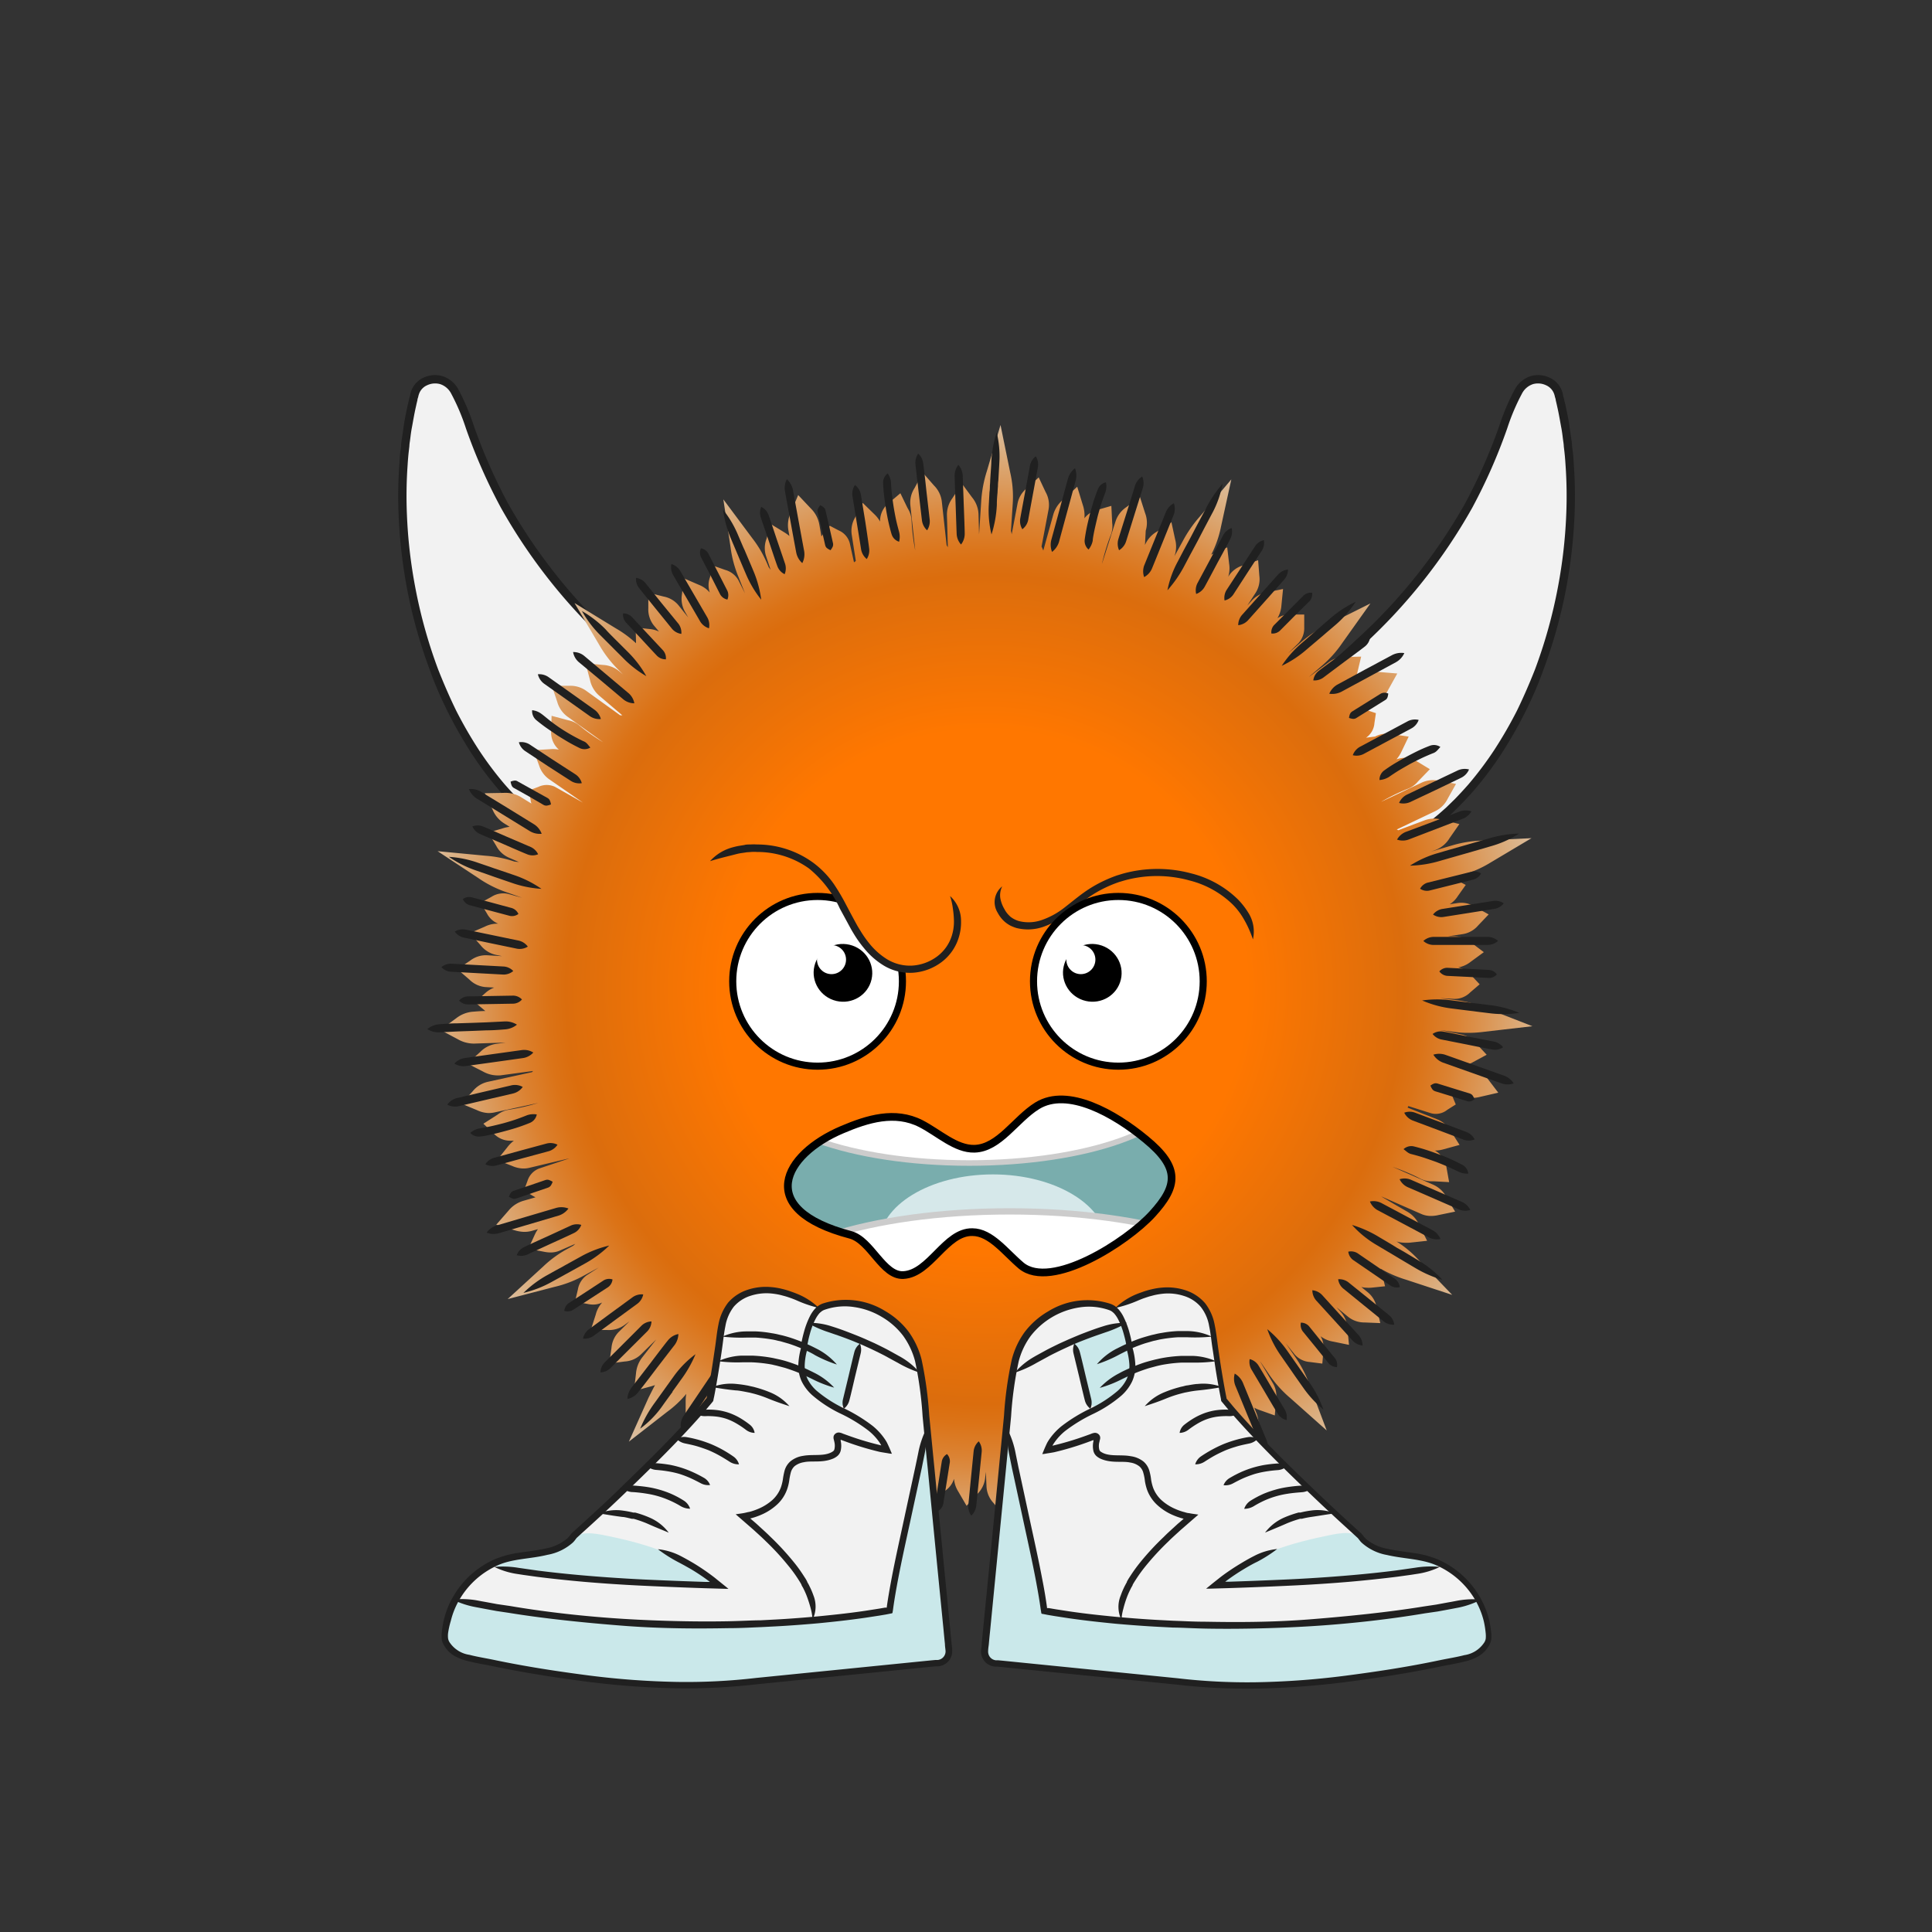 <svg xmlns="http://www.w3.org/2000/svg" xmlns:xlink="http://www.w3.org/1999/xlink" viewBox="0 0 300 300"><rect x="0" y="0" width="300" height="300" fill="#333333" stroke="none"/><defs><style>.cls-1,.cls-12{fill:none;}.cls-2{fill:url(#New_Gradient_Swatch_19);}.cls-3{fill:#202020;}.cls-4{fill:#79adad;}.cls-5{clip-path:url(#clip-path);}.cls-6{fill:#d6e8ea;}.cls-7{clip-path:url(#clip-path-2);}.cls-10,.cls-11,.cls-8,.cls-9{fill:#fff;}.cls-12,.cls-8{stroke:#000;}.cls-10,.cls-11,.cls-12,.cls-8{stroke-miterlimit:10;}.cls-8{stroke-width:1.06px;}.cls-10,.cls-11{stroke:#ccc;}.cls-10{stroke-width:0.83px;}.cls-11{stroke-width:0.94px;}.cls-12{stroke-width:1.15px;}.cls-13{fill:#f2f2f2;}.cls-14{fill:#cae8ea;}</style><radialGradient id="New_Gradient_Swatch_19" cx="47.14" cy="42.3" r="102.7" gradientTransform="translate(39.92 46.18) scale(0.99 0.98)" gradientUnits="userSpaceOnUse"><stop offset="0.4" stop-color="#f70"/><stop offset="0.64" stop-color="#db6d0d"/><stop offset="0.67" stop-color="#db7317"/><stop offset="0.72" stop-color="#db8232"/><stop offset="0.78" stop-color="#db9b5e"/><stop offset="0.84" stop-color="#dbb388"/><stop offset="0.93" stop-color="#dbcec3"/></radialGradient><clipPath id="clip-path"><path id="SVGID" class="cls-1" d="M27,42.58c3.78-1.61,7.88-2.87,11.75-.9,2.67,1.37,5.2,3.82,8,3.75,3.7-.1,6.13-4.42,9.38-6.42,4.57-2.81,11.54,1.17,16.18,5,5.19,4.25,4.81,7,1,11.17S58.22,66.59,53.73,62.88c-2.37-2-4.54-5-7.29-5-4-.08-6.31,6.2-10.3,6.41-3.07.16-4.83-5.16-7.88-6C13.81,54.49,18.26,46.28,27,42.58Z"/></clipPath><clipPath id="clip-path-2"><path class="cls-1" d="M7.27,2.49a13.61,13.61,0,0,1,17,2.42c2,2.24,3.1,5.05,4.59,7.62s3.56,5.06,6.42,5.85a7.25,7.25,0,0,0,7.6-2.65,7.26,7.26,0,0,0,.21-8l6.23,9.85L34.64,35.75,9.56,37.86,0,24.89Z"/></clipPath><symbol id="Fuzzballs_horn_1" data-name="Fuzzballs_horn_1" viewBox="0 0 44.28 75.06"><path class="cls-13" d="M44.28,51.12C11.6,26.26,12.66,5,8,1.35A3.46,3.46,0,0,0,2.62,3C-4,29,6.59,63.28,27.5,75.06"/><path class="cls-3" d="M44.28,51.12a19.86,19.86,0,0,0-3.41-3.56L40,46.8l-.65-.54-.42-.35-.55-.48-1.12-1c-.76-.66-1.51-1.37-2.29-2.09A87.7,87.7,0,0,1,17.61,20.6,87.26,87.26,0,0,1,12.08,8.05,36.13,36.13,0,0,0,9.59,2.22,4.46,4.46,0,0,0,7.08.16,4.3,4.3,0,0,0,4,.43,3.73,3.73,0,0,0,2.08,2.52a3.19,3.19,0,0,0-.17.61c0,.18-.09.36-.13.54-.08.36-.16.71-.24,1C1.24,6.05,1,7.23.87,8.19S.62,9.92.54,10.43s-.08.79-.08.79,0,.28-.09.79S.24,13.29.18,14.27a70.25,70.25,0,0,0-.12,8.17A82,82,0,0,0,1.4,34.15a80.49,80.49,0,0,0,3.78,13.4C6,49.82,7,52.06,8.11,54.26a71.67,71.67,0,0,0,3.64,6.33A55.83,55.83,0,0,0,16,66.28c.75.88,1.53,1.71,2.32,2.52L19.52,70c.19.2.41.38.61.56l.52.45c1,.93,1.93,1.57,2.36,1.93a14.43,14.43,0,0,0,2.24,1.36,21.77,21.77,0,0,0,2.25.8c-.62-.62-1.15-1.12-1.72-1.61a22.32,22.32,0,0,0-2-1.61c-.41-.35-1.31-1-2.28-1.87l-.5-.44c-.2-.18-.41-.35-.59-.54l-1.16-1.13c-.76-.78-1.52-1.6-2.26-2.45a56,56,0,0,1-4.15-5.55,68.8,68.8,0,0,1-3.57-6.2c-1.05-2.16-2-4.35-2.88-6.58A79.73,79.73,0,0,1,2.71,33.9,79.06,79.06,0,0,1,1.39,22.38a70.31,70.31,0,0,1,.11-8c.06-1,.13-1.7.19-2.21s.09-.78.09-.78,0-.26.08-.77S2,9.35,2.18,8.41s.36-2.1.66-3.41c.07-.33.15-.67.23-1,0-.17.08-.35.13-.53A2.93,2.93,0,0,1,3.33,3,2.37,2.37,0,0,1,4.6,1.63a3,3,0,0,1,2.11-.19A3.06,3.06,0,0,1,8.46,2.93a34.16,34.16,0,0,1,2.37,5.58,88.25,88.25,0,0,0,5.61,12.73A88.74,88.74,0,0,0,34,43.34c.78.73,1.54,1.45,2.32,2.11l1.13,1,.55.48.43.36.65.54.94.77A16.54,16.54,0,0,0,44.28,51.12Z"/></symbol><symbol id="Fuzzballs_body_1" data-name="Fuzzballs_body_1" viewBox="0 0 171.59 170.84"><path class="cls-2" d="M162.32,99.66l-.86-.31a5.33,5.33,0,0,0,.9-.41l2.13-1.15L162.83,96a4,4,0,0,0-2.25-1.36l-3.67-.75-.21,0,2.63.34c.61.08,1.15.13,1.64.15a19.05,19.05,0,0,0,3.16-.16l7.46-.86-7-2.74A18,18,0,0,0,160,89.34L157.25,89l2.23.12a3.42,3.42,0,0,0,2.44-1l1.48-1.27-1.34-1.43a3.53,3.53,0,0,0-2-1.19,4.29,4.29,0,0,0,1.94-.87l2.05-1.5-2-1.51a4,4,0,0,0-2.57-.95h-1l2.34-.35a3.94,3.94,0,0,0,2.34-1.33L164.8,76l-2.14-1.18a3.9,3.9,0,0,0-2.66-.59l-1.25.19A4,4,0,0,0,160,73.17l1.24-1.75-1.9-1-.23-.11,1.45-.41A16.84,16.84,0,0,0,165,68l6.45-3.84-7.5.37a18.51,18.51,0,0,0-4.71.72l-3.4,1,.76-.28a4.36,4.36,0,0,0,2.1-1.77l1.55-2.23-2.63-.65a4.33,4.33,0,0,0-2.77.07l-4.09,1.54a1.24,1.24,0,0,0-.23-.12l6-2.86a4.2,4.2,0,0,0,1.92-1.94l1.28-2.28-2.58-.47a4.24,4.24,0,0,0-2.74.27l-6.33,3c.58-.34,1.08-.6,1.08-.6s.65-.35,1.37-.69,1.36-.61,1.67-.73a3.81,3.81,0,0,0,1.62-1.15l1.85-1.91-2-1.21a3.56,3.56,0,0,0-3.11-.34l-.06,0a5.12,5.12,0,0,0,.78-1.22l1.1-2.29-2.51-.37a4.06,4.06,0,0,0-2.71.36l-1.4.18a3,3,0,0,0,1.3-2.26l.23-1.55-1.49-.5c-.12,0-.27-.09-.44-.13l1.91-1a4.57,4.57,0,0,0,1.93-2l1.41-2.53-2.88-.24a4.72,4.72,0,0,0-2.79.48l-.8.43a5.36,5.36,0,0,0,.3-.94l.56-2.35-2.42.05a4,4,0,0,0-2.52.75l-3,2.23-.17.12,2-1.72a18,18,0,0,0,3.2-3.58l4.35-6.11-6.71,3.35a18,18,0,0,0-4,2.62l-2.07,1.77,1.59-1.56a3.43,3.43,0,0,0,.91-2.46l0-2-2,0A3.56,3.56,0,0,0,132,30a4.44,4.44,0,0,0,.62-2l.25-2.53-2.48.51A4.09,4.09,0,0,0,128,27.29l-.69.76,1.31-2a3.93,3.93,0,0,0,.57-2.62L129,21l-2.31.8a3.91,3.91,0,0,0-2.21,1.58l-.12.18a4.41,4.41,0,0,0,.14-2L124.2,19l-2.32,1.06-.16.08a16.5,16.5,0,0,0,1.52-4.37l1.6-7.32L120,14.16a19.7,19.7,0,0,0-2.71,3.89L116,20.39a4.35,4.35,0,0,0,.11-2.65l-.57-2.64-2.27,1.47a4.37,4.37,0,0,0-1.84,2.07l.12-2.23a4.2,4.2,0,0,0-.1-2.73l-.8-2.5-2.1,1.57a4.26,4.26,0,0,0-1.68,2.19l-2.13,6.66c.15-.66.3-1.2.3-1.2s.19-.71.43-1.47c.11-.34.3-.94.6-1.72a3.74,3.74,0,0,0,.27-2l-.13-2.65-2.28.66a3.49,3.49,0,0,0-1.9,1.27,5.14,5.14,0,0,0-.26-2.09l-.86-2.81-2.18,2A4.67,4.67,0,0,0,97.17,14l-1.53,5.5c-.06-.16-.13-.31-.19-.45l-.08-.17,1.09-5.76A4.05,4.05,0,0,0,96,10.41L94.93,8.14l-1.86,1.7a4,4,0,0,0-1.42,2.33L90.73,17c0-.18-.07-.37-.11-.56l.28-4.25a16.59,16.59,0,0,0-.4-4.83L89,0,86.87,7.2A19.29,19.29,0,0,0,86,11.88L85.67,17l-.09-3.19a4.36,4.36,0,0,0-1-2.57L83,9.1l-1.47,2.27A4.3,4.3,0,0,0,80.68,14l.14,5a2.59,2.59,0,0,0-.19-.33l-.75-6.81a4.2,4.2,0,0,0-1.2-2.45l-1.75-2L75.65,9.8A4.18,4.18,0,0,0,75,12.48l.76,7c-.13-.66-.22-1.21-.22-1.21s-.11-.73-.2-1.52-.13-1.57-.15-1.82a3.8,3.8,0,0,0-.55-1.9c-.05-.08-.09-.17-.14-.26L73.45,10.6l-1.81,1.53A3.55,3.55,0,0,0,70.3,15V15a4.79,4.79,0,0,0-.9-1.15L67.6,12.1l-1.17,2.25A4.06,4.06,0,0,0,65.89,17l.64,4.12c-.09.07-.19.13-.28.21l-.65-2.95a3,3,0,0,0-1.71-2l-1.4-.73-1,1.25a5,5,0,0,0-.3.41l-.33-1.88A4.64,4.64,0,0,0,59.58,13l-2-2.12-1.12,2.67a4.58,4.58,0,0,0-.4,2.79l.16.9a6.79,6.79,0,0,0-.81-.58l-2.06-1.26-.7,2.32a4,4,0,0,0-.06,2.63l.71,2.13L53,22.08l-.16-.38a17.68,17.68,0,0,0-2.41-4.15l-4.47-6,1.12,7.42a17.79,17.79,0,0,0,1.24,4.65l1,2.52-1-2a3.36,3.36,0,0,0-2.06-1.63l-1.84-.65-.56,1.87a3.44,3.44,0,0,0,0,2.29,4.39,4.39,0,0,0-1.72-1.21l-2.32-1-.29,2.52A4.07,4.07,0,0,0,40,29l.51.89L39,28a3.93,3.93,0,0,0-2.32-1.36l-2.37-.6,0,2.44a4,4,0,0,0,.82,2.6l.84,1a4.25,4.25,0,0,0-1.5-.4l-2.13-.23.06,2.14c0,.09,0,.19,0,.3a17.58,17.58,0,0,0-3.15-2.32l-6.4-3.92,3.82,6.46A17.92,17.92,0,0,0,29.65,38l.71.72-.54-.46a4.33,4.33,0,0,0-2.56-1L24.56,37l.7,2.62a4.41,4.41,0,0,0,1.4,2.39l3.61,3.07-.33,0-5.36-3.86A4.2,4.2,0,0,0,22,40.5H19.33L20.17,43a4.27,4.27,0,0,0,1.56,2.27l5.57,4c-.53-.32-.94-.59-.94-.59s-.61-.4-1.26-.86-1.19-.9-1.45-1.11a3.78,3.78,0,0,0-1.79-.86l-2.57-.69-.07,2.36a3.55,3.55,0,0,0,1.2,2.89l0,0A4.78,4.78,0,0,0,19,50.35l-2.54.14.89,2.38A4.14,4.14,0,0,0,19,55.07s5.39,3.72,5.14,3.56l-4.3-2.43a3,3,0,0,0-2.61,0l-1.47.55.28,1.54c0,.13.06.31.12.5l-1.62-1a4.68,4.68,0,0,0-2.73-.66l-2.89.05,1.24,2.62A4.56,4.56,0,0,0,12,61.91l.78.49a5.53,5.53,0,0,0-1,.21l-2.32.69,1.25,2.07a4,4,0,0,0,1.92,1.8l1.6.7-.72-.08a17.8,17.8,0,0,0-4.45-.9l-7.47-.71,6.26,4.13a17.69,17.69,0,0,0,4.28,2.19l2.58.91-2.15-.59a3.38,3.38,0,0,0-2.59.44l-1.71.94,1,1.67A3.44,3.44,0,0,0,11,77.44a4.29,4.29,0,0,0-2.08.46l-2.31,1,1.67,1.9a4.14,4.14,0,0,0,2.32,1.47l1,.21-2.36-.14h0a4,4,0,0,0-2.56.81l-2,1.37,1.85,1.6A4,4,0,0,0,9,87.28l1.38.08A4.34,4.34,0,0,0,9,88.21L7.4,89.64,9,91a.1.1,0,0,0,.05,0c-.83,0-1.58.08-1.87.1a4.8,4.8,0,0,0-2.67,1L2,93.93l2.69,1.43A5,5,0,0,0,7,96.05a3.38,3.38,0,0,0,.45,0l4.72-.15-1.5.2a4.29,4.29,0,0,0-2.45,1.25l-2,1.81,2.41,1.23a4.62,4.62,0,0,0,2,.6,4.6,4.6,0,0,0,.73,0l5.06-.68-.19.19L9.36,102a4.19,4.19,0,0,0-2.31,1.45l-1.76,1.94,2.41,1a4.62,4.62,0,0,0,1.71.45,4.15,4.15,0,0,0,1-.09l6.83-1.48-1.18.34s-.71.19-1.49.36-1.54.3-1.79.34a3.83,3.83,0,0,0-1.84.75,2.5,2.5,0,0,1-.24.16l-2,1.28,1.72,1.64a3.49,3.49,0,0,0,2.37,1,5.66,5.66,0,0,0,.58,0h.06a5,5,0,0,0-1,1l-1.6,2,2.37.93a4.47,4.47,0,0,0,1.57.38,4,4,0,0,0,1.15-.12s6.52-1.56,6.09-1.43l-4.69,1.57a3,3,0,0,0-1.77,1.91L15,118.86l1.34.82.45.25-1.84.53A4.65,4.65,0,0,0,12.6,122l-1.9,2.18,2.77.84a5.85,5.85,0,0,0,1.43.27,4.25,4.25,0,0,0,1.39-.17l.88-.25a5.85,5.85,0,0,0-.49.86l-1,2.19,2.38.45a5.65,5.65,0,0,0,.92.12,3.6,3.6,0,0,0,1.7-.34l2.3-1-.34.3-.68.37A17.56,17.56,0,0,0,18,130.66l-5.53,5.07,7.26-1.89a17.6,17.6,0,0,0,4.49-1.71l2.41-1.31L24.79,132a3.41,3.41,0,0,0-1.41,2.21l-.45,1.91,1.92.36a4.54,4.54,0,0,0,.77.1,3.17,3.17,0,0,0,1.53-.32,4.37,4.37,0,0,0-1,1.86l-.77,2.41,2.53,0a4.09,4.09,0,0,0,2.64-.73l.83-.61-1.68,1.66a4,4,0,0,0-1.11,2.46l-.35,2.42,2.42-.31a3.92,3.92,0,0,0,2.5-1.09L35.54,142l-2.14,2.74a4.67,4.67,0,0,0-1,2.52L32.08,150l2.7-.73.57-.18c-.33.59-.62,1.2-1,1.94l-3.06,6.84,5.92-4.61a16.65,16.65,0,0,0,3-2.81,5.91,5.91,0,0,0-.1,1.17v2.7l2.53-1a4.26,4.26,0,0,0,2.23-1.64l-.58,2.16a4.17,4.17,0,0,0-.47,2.69l.26,2.61,2.38-1.1a4.17,4.17,0,0,0,2.1-1.79l3.47-6.07c-.29.61-.54,1.11-.54,1.11s-.34.65-.73,1.35c-.25.45-.58,1-.94,1.55a3.76,3.76,0,0,0-.67,1.87c0,.09,0,.19-.05.29l-.38,2.34,2.36-.17a3.56,3.56,0,0,0,2.75-1.51l0,0a5.31,5.31,0,0,0,.06,1.45l.41,2.51,2.27-1.14a4.12,4.12,0,0,0,2-1.85l1-1a3,3,0,0,0,.23,2.6l.7,1.41,1.51-.45a3.93,3.93,0,0,0,1.19-.56l-.38.89-.07.17a4.06,4.06,0,0,0-.2,2.64l.49,2.45L65.36,165a4,4,0,0,0,2-1.93c.08-.17.21-.46.36-.81l.83,1.41,1.59-.89.06,0a4.41,4.41,0,0,0,.21,2.74l1,2.68,2.08-1.93a4.6,4.6,0,0,0,1.5-2.27l0-.11c.12-.41.39-1.33.67-2.16l1.25-3.67a38.9,38.9,0,0,1,.11,4.48,3.37,3.37,0,0,0,.71,2.53l1.11,1.61,1.55-1.18a3.47,3.47,0,0,0,1.39-1.87,4.39,4.39,0,0,0,.67,2l1.28,2.2L85.39,166a4.07,4.07,0,0,0,1.22-2.45l.11-1,.11,2.37a4,4,0,0,0,1.07,2.46l1.57,1.88,1.4-2a3.9,3.9,0,0,0,.85-2.58l-.06-1.38a4.38,4.38,0,0,0,1,1.25l1.58,1.43,1.21-1.76a3.6,3.6,0,0,0,.76-2.56l0-.25c.2.78.37,1.56.43,1.87A4.79,4.79,0,0,0,98,165.62l2,2.1,1.1-2.67a6,6,0,0,0,.37-1.15l.41.38,2,1.81,1-2.52a4.37,4.37,0,0,0,.28-2.77l-1-4,.19-.13,2,6.05a4.21,4.21,0,0,0,1.69,2.14l2.11,1.55.78-2.5a4.3,4.3,0,0,0,.07-2.76l-2.19-6.64c.26.62.46,1.14.46,1.15s.26.68.52,1.44.45,1.5.52,1.74a3.69,3.69,0,0,0,.94,1.75l.19.22,1.48,1.85,1.45-1.87a3.54,3.54,0,0,0,.72-3l0-.06a5.21,5.21,0,0,0,1.12.92l2.14,1.38.67-2.45a4.08,4.08,0,0,0,0-2.74l-1.71-4.5.23-.15,1.48,3.25a3,3,0,0,0,2.08,1.56l1.51.42.68-1.42a4.73,4.73,0,0,0,.2-.47l.72,1.78a4.62,4.62,0,0,0,1.81,2.12l2.37,1.67.54-2.84a4.69,4.69,0,0,0-.19-2.82l-.34-.85a5.06,5.06,0,0,0,.91.4l2.28.81.2-2.42a3.94,3.94,0,0,0-.49-2.58l-1.9-3.23-.1-.19,1.5,2.19a18,18,0,0,0,3.23,3.56l5.62,5-2.64-7a17.46,17.46,0,0,0-2.17-4.29l-1.55-2.25,1.39,1.74a3.42,3.42,0,0,0,2.35,1.17l1.94.25.17-2a3.59,3.59,0,0,0-.44-2.25,4.25,4.25,0,0,0,1.93.83l2.48.51-.24-2.52a4.15,4.15,0,0,0-1-2.55l-.69-.76,1.83,1.5a4,4,0,0,0,2.51.85h0l2.45.1-.55-2.39a4,4,0,0,0-1.35-2.36l-1.05-.86a3.23,3.23,0,0,0,.74.11,5.6,5.6,0,0,0,.83,0l2.12-.22-.5-2.07A4.73,4.73,0,0,0,148,131a18.84,18.84,0,0,0,4,1.73l7.14,2.35-5.21-5.42a16.6,16.6,0,0,0-3.44-2.88,3.9,3.9,0,0,0,1.06.19,6.27,6.27,0,0,0,1,0l2.69-.29L154,124.2a4.43,4.43,0,0,0-1.87-2.06s-4-2.3-4-2.35l6.17,2.71a3.61,3.61,0,0,0,1.38.32,5.25,5.25,0,0,0,1.34-.14l2.57-.53-1.34-2.25a4.31,4.31,0,0,0-2-1.9l-6.41-2.82,1.17.43s.68.26,1.41.58c.48.2,1.09.49,1.65.78a3.78,3.78,0,0,0,1.93.47h.29l2.37.13-.42-2.33a3.6,3.6,0,0,0-1.78-2.57l-.07,0a5,5,0,0,0,1.44-.21l2.45-.67-1.36-2.14a4.21,4.21,0,0,0-2.06-1.81L152.21,106a2.56,2.56,0,0,0,.11-.24l3.48,1.1a2.82,2.82,0,0,0,2.56-.51l1.33-.84-.6-1.45c-.06-.12-.12-.28-.22-.46l1.8.65a4.31,4.31,0,0,0,1.28.25,5.62,5.62,0,0,0,1.52-.17l2.82-.65-1.75-2.3A4.64,4.64,0,0,0,162.32,99.66Z"/><path class="cls-3" d="M87.6,17a18,18,0,0,0,.83-4.59c0-.32,0-.85.11-1.95,0-.28.06-.94.06-.94s0-.56.06-.87c.08-1.47.14-2.38.16-2.86a15.75,15.75,0,0,0-.42-4.66,18.2,18.2,0,0,0-.83,4.59c0,.48-.08,1.39-.17,2.85,0,.31-.05.87-.05.87s0,.66-.06.94c-.06,1.11-.09,1.64-.11,2A15.68,15.68,0,0,0,87.6,17Z"/><path class="cls-3" d="M82.45,6.19a2.74,2.74,0,0,0-.57,1.69c0,.76.15,4.52.15,4.52s.13,3.76.16,4.52a2.64,2.64,0,0,0,.68,1.64,2.7,2.7,0,0,0,.57-1.69c0-.75-.15-4.51-.15-4.51s-.13-3.77-.16-4.52A2.69,2.69,0,0,0,82.45,6.19Z"/><path class="cls-3" d="M76.22,4.44a2.55,2.55,0,0,0-.43,1.68c.08.72.5,4.35.5,4.35s.42,3.62.51,4.35a2.55,2.55,0,0,0,.8,1.54A2.52,2.52,0,0,0,78,14.68c-.08-.73-.5-4.35-.5-4.35S77.12,6.7,77,6A2.51,2.51,0,0,0,76.22,4.44Z"/><path class="cls-3" d="M71.48,7.52A1.78,1.78,0,0,0,70.77,9c0,.35.07,1.36.19,2.28s.25,1.74.25,1.74.13.83.32,1.73.45,1.89.56,2.22a1.75,1.75,0,0,0,1.16,1.16,3,3,0,0,0,0-1.53c-.08-.31-.34-1.23-.52-2.11s-.31-1.67-.31-1.67-.13-.81-.24-1.69S72,9.27,72,9A2.85,2.85,0,0,0,71.48,7.52Z"/><path class="cls-3" d="M66.4,9.32A2.45,2.45,0,0,0,66,11c.12.7.68,4.18.68,4.18s.57,3.49.68,4.19a2.51,2.51,0,0,0,.87,1.45,2.45,2.45,0,0,0,.37-1.65C68.52,18.44,68,15,68,15s-.57-3.49-.68-4.19A2.41,2.41,0,0,0,66.4,9.32Z"/><path class="cls-3" d="M61,12.45c-.32.42-.48.69-.4,1.08l.59,2.56s.48,2.13.58,2.56.36.56.83.8c.31-.41.47-.68.39-1.08s-.58-2.56-.58-2.56l-.59-2.56C61.73,12.86,61.46,12.69,61,12.45Z"/><path class="cls-3" d="M34,39a17,17,0,0,0-2.82-3.71l-1.39-1.39-.06-.06,0,0c-.84-.83-1.75-1.74-2-2.05A17.33,17.33,0,0,0,24,28.89a17,17,0,0,0,2.82,3.72c.31.3,1.21,1.22,2,2l0,0,.06.07,1.39,1.38A16.7,16.7,0,0,0,34,39Z"/><path class="cls-3" d="M22.63,35.26a2.65,2.65,0,0,0,.87,1.55L27,39.72l3.46,2.91a2.7,2.7,0,0,0,1.68.59,2.7,2.7,0,0,0-.87-1.55l-3.46-2.91-3.46-2.91A2.64,2.64,0,0,0,22.63,35.26Z"/><path class="cls-3" d="M17.16,38.71a2.55,2.55,0,0,0,.95,1.45l3.57,2.53,3.58,2.54a2.56,2.56,0,0,0,1.68.43,2.57,2.57,0,0,0-1-1.45l-3.57-2.54-3.57-2.53A2.52,2.52,0,0,0,17.16,38.71Z"/><path class="cls-3" d="M16.27,44.29a1.82,1.82,0,0,0,.62,1.52c.26.22,1.06.86,1.82,1.38s1.46,1,1.46,1,.71.45,1.5.92,1.71.93,2,1.07a1.74,1.74,0,0,0,1.64-.09c-.42-.48-.58-.81-1.11-1-.28-.13-1.14-.56-1.91-1s-1.46-.89-1.46-.89-.68-.44-1.42-1S18,45.05,17.7,44.85A2.86,2.86,0,0,0,16.27,44.29Z"/><path class="cls-3" d="M30.39,29.26a1.86,1.86,0,0,0,.43,1.39l2.43,2.6s2,2.17,2.43,2.61a1.89,1.89,0,0,0,1.36.53A1.84,1.84,0,0,0,36.6,35L34.17,32.4l-2.43-2.61A1.88,1.88,0,0,0,30.39,29.26Z"/><path class="cls-3" d="M32.4,23.74a2.21,2.21,0,0,0,.46,1.56c.42.54,2.56,3.18,2.56,3.18L38,31.66a2.31,2.31,0,0,0,1.44.78A2.31,2.31,0,0,0,39,30.88L36.4,27.7l-2.56-3.18A2.36,2.36,0,0,0,32.4,23.74Z"/><path class="cls-3" d="M37.89,21.59a2.41,2.41,0,0,0,.25,1.66c.35.62,2.13,3.66,2.13,3.66l2.13,3.66a2.44,2.44,0,0,0,1.33,1,2.44,2.44,0,0,0-.25-1.67l-2.13-3.66-2.13-3.66A2.47,2.47,0,0,0,37.89,21.59Z"/><path class="cls-3" d="M42.48,19.15a1.65,1.65,0,0,0,0,1.36L44,23.42l1.48,2.91a1.67,1.67,0,0,0,1.11.78,1.73,1.73,0,0,0,0-1.36l-1.49-2.91-1.49-2.91A1.65,1.65,0,0,0,42.48,19.15Z"/><path class="cls-3" d="M45.91,13.14a17,17,0,0,0,1.23,4.5c.12.31.33.79.76,1.81l.23.55s.14.32.21.5c.57,1.35.93,2.19,1.12,2.63a16.94,16.94,0,0,0,2.38,4,17.14,17.14,0,0,0-1.23-4.51c-.18-.44-.54-1.28-1.11-2.63-.08-.18-.21-.5-.21-.5L49.06,19l-.77-1.8A16.75,16.75,0,0,0,45.91,13.14Z"/><path class="cls-3" d="M55.48,23.17a2.36,2.36,0,0,0,.07-1.61l-1.3-3.82s-1.06-3.2-1.3-3.84a2.22,2.22,0,0,0-1.11-1.19,2.37,2.37,0,0,0-.08,1.61l1.3,3.82s1.06,3.2,1.31,3.84A2.22,2.22,0,0,0,55.48,23.17Z"/><path class="cls-3" d="M14.21,49.27a2.42,2.42,0,0,0,1,1.38L18.76,53l3.56,2.29a2.44,2.44,0,0,0,1.66.33,2.38,2.38,0,0,0-1-1.38l-3.56-2.3L15.87,49.6A2.43,2.43,0,0,0,14.21,49.27Z"/><path class="cls-3" d="M12.92,55.38c.1.52.2.82.54,1l2.29,1.28L18.05,59c.35.19.66.11,1.15-.08-.1-.51-.2-.81-.54-1l-2.29-1.27-2.3-1.28C13.72,55.12,13.41,55.2,12.92,55.38Z"/><path class="cls-3" d="M58.22,21.45a3,3,0,0,0,.29-1.87c-.15-.79-.88-4.76-.88-4.76s-.73-4-.87-4.76a3.07,3.07,0,0,0-.94-1.64,3,3,0,0,0-.29,1.87c.14.8.87,4.76.87,4.76s.73,4,.88,4.76A2.94,2.94,0,0,0,58.22,21.45Z"/><path class="cls-3" d="M13.91,93.12a3.26,3.26,0,0,0-1.92-.5l-2.84.14-2.22.08-2.23.07c-1.17,0-2.44.12-2.87.15A3.24,3.24,0,0,0,0,93.81a3.3,3.3,0,0,0,1.91.5l2.84-.14L7,94.09,9.2,94c1.17,0,2.45-.12,2.87-.15A3.3,3.3,0,0,0,13.91,93.12Z"/><path class="cls-3" d="M4.2,99.16a2.64,2.64,0,0,0,1.74.39l4.47-.62,4.48-.63a2.7,2.7,0,0,0,1.56-.85,2.64,2.64,0,0,0-1.74-.39l-4.47.62-4.48.63A2.7,2.7,0,0,0,4.2,99.16Z"/><path class="cls-3" d="M3.1,105.54a2.6,2.6,0,0,0,1.72.25l4.27-1,4.28-1a2.59,2.59,0,0,0,1.44-1,2.51,2.51,0,0,0-1.71-.26l-4.28,1-4.28,1A2.56,2.56,0,0,0,3.1,105.54Z"/><path class="cls-3" d="M6.66,109.93a1.79,1.79,0,0,0,1.54.55c.34,0,1.35-.21,2.24-.42s1.71-.44,1.71-.44.81-.21,1.69-.49,1.83-.65,2.15-.79a1.78,1.78,0,0,0,1-1.28,3.08,3.08,0,0,0-1.53.13c-.29.12-1.18.47-2,.74s-1.63.49-1.63.49-.79.21-1.66.41-1.82.36-2.13.41A2.92,2.92,0,0,0,6.66,109.93Z"/><path class="cls-3" d="M4.93,89.38a1.88,1.88,0,0,0,1.33.6l3.56-.06,3.56-.06a1.88,1.88,0,0,0,1.31-.65,1.9,1.9,0,0,0-1.33-.6l-3.56.06-3.57.06A1.88,1.88,0,0,0,4.93,89.38Z"/><path class="cls-3" d="M2.18,84.19a2.25,2.25,0,0,0,1.46.71l4.08.22,4.08.22a2.32,2.32,0,0,0,1.54-.55,2.24,2.24,0,0,0-1.46-.7L7.8,83.87l-4.08-.22A2.31,2.31,0,0,0,2.18,84.19Z"/><path class="cls-3" d="M4.25,78.67a2.42,2.42,0,0,0,1.41.93l4.14.87,4.15.86A2.38,2.38,0,0,0,15.6,81a2.4,2.4,0,0,0-1.4-.93l-4.14-.86-4.15-.86A2.4,2.4,0,0,0,4.25,78.67Z"/><path class="cls-3" d="M5.51,73.63a1.68,1.68,0,0,0,1,.92l3.15.84,3.16.84a1.66,1.66,0,0,0,1.32-.3,1.69,1.69,0,0,0-1-.91L10,74.17l-3.16-.84A1.64,1.64,0,0,0,5.51,73.63Z"/><path class="cls-3" d="M3.34,67.06a17.12,17.12,0,0,0,4.17,2.1l1.85.64.56.2.51.18,2.71.93a17,17,0,0,0,4.58.92,17,17,0,0,0-4.17-2.11L10.85,69l-.52-.17-.56-.2L7.92,68A16.69,16.69,0,0,0,3.34,67.06Z"/><path class="cls-3" d="M17.2,66.66a2.38,2.38,0,0,0-1.15-1.13l-3.71-1.59s-3.09-1.36-3.72-1.6a2.19,2.19,0,0,0-1.63,0A2.34,2.34,0,0,0,8.14,63.5l3.7,1.59s3.09,1.36,3.73,1.6A2.19,2.19,0,0,0,17.2,66.66Z"/><path class="cls-3" d="M9,114.79a2.42,2.42,0,0,0,1.68.2l4.09-1.12,4.1-1.11a2.44,2.44,0,0,0,1.34-1,2.44,2.44,0,0,0-1.67-.19l-4.1,1.11-4.09,1.12A2.41,2.41,0,0,0,9,114.79Z"/><path class="cls-3" d="M12.66,119.84c.45.27.74.4,1.12.28l2.48-.85,2.49-.85c.37-.14.52-.41.71-.9-.45-.27-.73-.4-1.12-.28l-2.48.85-2.49.84C13,119.07,12.85,119.35,12.66,119.84Z"/><path class="cls-3" d="M17.75,63.48A2.94,2.94,0,0,0,16.56,62l-4.12-2.54L8.31,56.94a3,3,0,0,0-1.85-.4A3,3,0,0,0,7.66,58l4.12,2.53,4.12,2.53A3,3,0,0,0,17.75,63.48Z"/><path class="cls-3" d="M41.64,144.29a15.5,15.5,0,0,0-3.3,3.32l-1.15,1.6-.1.14-.05.07-1.7,2.37a18.81,18.81,0,0,0-2.29,4.06,15.28,15.28,0,0,0,3.3-3.32c.25-.36,1-1.41,1.72-2.38l0-.08a1,1,0,0,0,.1-.13c.65-.89.95-1.32,1.14-1.59A18.81,18.81,0,0,0,41.64,144.29Z"/><path class="cls-3" d="M39.35,155.62a2.71,2.71,0,0,0,1.46-1l2.53-3.75,2.53-3.74a2.68,2.68,0,0,0,.41-1.74,2.73,2.73,0,0,0-1.45,1l-2.53,3.75-2.53,3.74A2.75,2.75,0,0,0,39.35,155.62Z"/><path class="cls-3" d="M43.36,160.7a2.59,2.59,0,0,0,1.34-1.11l2.15-3.81L49,152a2.59,2.59,0,0,0,.25-1.72,2.58,2.58,0,0,0-1.34,1.1l-2.15,3.82L43.61,159A2.59,2.59,0,0,0,43.36,160.7Z"/><path class="cls-3" d="M49,161a1.8,1.8,0,0,0,1.45-.77c.19-.29.74-1.15,1.18-1.95s.82-1.56.82-1.56.38-.75.76-1.59.75-1.79.86-2.12a1.76,1.76,0,0,0-.27-1.62c-.43.46-.74.66-.92,1.21-.11.3-.44,1.2-.82,2s-.73,1.55-.73,1.55-.37.72-.8,1.5-1,1.6-1.12,1.86A2.94,2.94,0,0,0,49,161Z"/><path class="cls-3" d="M31.07,151.23a2.71,2.71,0,0,0,1.59-.94c.52-.6,2.87-3.72,2.87-3.72s2.36-3.07,2.84-3.68a3,3,0,0,0,.61-1.73,2.74,2.74,0,0,0-1.59.94c-.51.6-2.86,3.72-2.86,3.72l-2.85,3.69A3,3,0,0,0,31.07,151.23Z"/><path class="cls-3" d="M26.88,147.1a2.25,2.25,0,0,0,1.51-.62l2.89-2.88,2.89-2.88a2.31,2.31,0,0,0,.63-1.52,2.35,2.35,0,0,0-1.51.62c-.48.49-2.89,2.89-2.89,2.89l-2.89,2.88A2.3,2.3,0,0,0,26.88,147.1Z"/><path class="cls-3" d="M24.17,141.87a2.47,2.47,0,0,0,1.63-.42l3.41-2.51,3.42-2.5a2.39,2.39,0,0,0,.89-1.43,2.4,2.4,0,0,0-1.63.42l-3.42,2.5-3.41,2.51A2.39,2.39,0,0,0,24.17,141.87Z"/><path class="cls-3" d="M21.26,137.56a1.67,1.67,0,0,0,1.35-.14l2.74-1.78,2.74-1.78a1.67,1.67,0,0,0,.66-1.18,1.67,1.67,0,0,0-1.35.13l-2.74,1.79-2.74,1.78A1.67,1.67,0,0,0,21.26,137.56Z"/><path class="cls-3" d="M14.92,134.77a17.08,17.08,0,0,0,4.36-1.69l1.71-.94.52-.29.48-.26,2.5-1.39a17.4,17.4,0,0,0,3.75-2.78,16.81,16.81,0,0,0-4.36,1.68l-2.5,1.38-.47.27-.52.28c-1,.54-1.43.8-1.72.95A17.11,17.11,0,0,0,14.92,134.77Z"/><path class="cls-3" d="M23.9,124.21a2.32,2.32,0,0,0-1.61.1L18.63,126s-3.07,1.38-3.68,1.7a2.16,2.16,0,0,0-1.07,1.22,2.38,2.38,0,0,0,1.61-.09l3.66-1.69s3.07-1.39,3.68-1.7A2.21,2.21,0,0,0,23.9,124.21Z"/><path class="cls-3" d="M54.17,162.52a2.42,2.42,0,0,0,1.27-1.12l1.91-3.78,1.91-3.79a2.42,2.42,0,0,0,.15-1.68,2.48,2.48,0,0,0-1.27,1.11c-.31.64-1.91,3.79-1.91,3.79l-1.91,3.79A2.47,2.47,0,0,0,54.17,162.52Z"/><path class="cls-3" d="M60.39,163.16c.5-.15.79-.27,1-.64l1-2.41,1-2.42a1.28,1.28,0,0,0-.2-1.13c-.5.15-.79.28-1,.64s-1,2.41-1,2.41l-1,2.42C60,162.4,60.15,162.7,60.39,163.16Z"/><path class="cls-3" d="M21.91,121.67a3,3,0,0,0-1.89-.1l-4.65,1.37-4.64,1.37a3,3,0,0,0-1.53,1.1,3,3,0,0,0,1.89.1l4.64-1.37,4.64-1.37A3,3,0,0,0,21.91,121.67Z"/><path class="cls-3" d="M97.38,156.1a2.8,2.8,0,0,0-.22,1.89c.1.4.42,1.59.79,2.64l.68,2s.32.94.61,2,.55,2.21.63,2.6a3.12,3.12,0,0,0,1,1.62,2.92,2.92,0,0,0,.27-1.88c-.07-.4-.34-1.6-.65-2.68s-.63-2-.63-2-.32-1-.68-2-.66-2.17-.76-2.55A3.11,3.11,0,0,0,97.38,156.1Z"/><path class="cls-3" d="M104.83,167.27a2.67,2.67,0,0,0,.21-1.77c-.18-.74-1.09-4.39-1.09-4.39s-.91-3.65-1.09-4.39a2.66,2.66,0,0,0-1-1.46,2.66,2.66,0,0,0-.2,1.77l1.08,4.38,1.09,4.39A2.77,2.77,0,0,0,104.83,167.27Z"/><path class="cls-3" d="M111.29,167.69a2.58,2.58,0,0,0,.08-1.73c-.24-.7-1.4-4.16-1.4-4.16l-1.4-4.15a2.53,2.53,0,0,0-1.11-1.33,2.58,2.58,0,0,0-.08,1.73c.24.69,1.4,4.15,1.4,4.15s1.17,3.46,1.4,4.16A2.56,2.56,0,0,0,111.29,167.69Z"/><path class="cls-3" d="M115.28,163.69a1.73,1.73,0,0,0,.39-1.59,21.93,21.93,0,0,0-.65-2.19c-.3-.87-.61-1.65-.61-1.65s-.3-.78-.67-1.62-.84-1.76-1-2.06a1.76,1.76,0,0,0-1.38-.89,3,3,0,0,0,.29,1.5c.15.28.59,1.13,1,1.95s.65,1.58.65,1.58.3.76.59,1.6.55,1.78.63,2.08A2.92,2.92,0,0,0,115.28,163.69Z"/><path class="cls-3" d="M95,167.56a1.87,1.87,0,0,0,.46-1.38c-.07-.6-.43-3.54-.43-3.54s-.36-2.94-.43-3.54a1.9,1.9,0,0,0-.79-1.23,1.89,1.89,0,0,0-.46,1.39c.07.59.44,3.53.44,3.53s.36,3,.43,3.54A1.92,1.92,0,0,0,95,167.56Z"/><path class="cls-3" d="M90.16,170.84a2.31,2.31,0,0,0,.55-1.53c0-.69-.21-4.08-.21-4.08s-.17-3.4-.21-4.08a2.29,2.29,0,0,0-.7-1.48A2.31,2.31,0,0,0,89,161.2c0,.69.21,4.08.21,4.08s.17,3.4.21,4.08A2.29,2.29,0,0,0,90.16,170.84Z"/><path class="cls-3" d="M84.45,169.35a2.4,2.4,0,0,0,.78-1.49l.43-4.21.42-4.22a2.4,2.4,0,0,0-.46-1.61,2.41,2.41,0,0,0-.79,1.49l-.42,4.21L84,167.73A2.48,2.48,0,0,0,84.45,169.35Z"/><path class="cls-3" d="M79.31,168.63a1.66,1.66,0,0,0,.8-1.1c.09-.54.51-3.22.51-3.22s.42-2.69.51-3.23a1.61,1.61,0,0,0-.44-1.28,1.67,1.67,0,0,0-.8,1.09c-.09.54-.51,3.23-.51,3.23s-.42,2.69-.51,3.23A1.62,1.62,0,0,0,79.31,168.63Z"/><path class="cls-3" d="M71.74,169.63a3.06,3.06,0,0,0,1-1.53c.11-.38.42-1.5.76-2.52l.65-2s.32-.94.66-2,.68-2.19.77-2.58a2.72,2.72,0,0,0-.17-1.86,3,3,0,0,0-1,1.53c-.11.38-.43,1.5-.76,2.52l-.66,2s-.31.94-.66,2-.67,2.19-.77,2.58A2.78,2.78,0,0,0,71.74,169.63Z"/><path class="cls-3" d="M71.15,157.74c-.49.27-.76.46-.91.89s-1,2.86-1,2.86-.87,2.4-1,2.91a1.45,1.45,0,0,0,.29,1.26c.49-.27.76-.46.91-.89s1-2.86,1-2.86.87-2.4,1-2.91A1.44,1.44,0,0,0,71.15,157.74Z"/><path class="cls-3" d="M119.88,160.87a2.37,2.37,0,0,0,0-1.68l-1.54-4s-1.28-3.29-1.53-4a2.45,2.45,0,0,0-1.15-1.23,2.4,2.4,0,0,0,0,1.69l1.54,4s1.27,3.3,1.53,4A2.45,2.45,0,0,0,119.88,160.87Z"/><path class="cls-3" d="M124.52,156.69c.22-.48.32-.78.16-1.15l-1.11-2.38s-.91-2-1.1-2.38-.47-.48-1-.61a1.25,1.25,0,0,0-.17,1.14l1.11,2.38s.91,2,1.1,2.38S124,156.55,124.52,156.69Z"/><path class="cls-3" d="M67.93,157.52a2.31,2.31,0,0,0-1.22,1.14c-.14.32-.56,1.29-.91,2.19l-.65,1.71s-.32.8-.66,1.69-.75,1.83-.88,2.14a2.39,2.39,0,0,0-.07,1.65,2.26,2.26,0,0,0,1.21-1.14c.15-.32.57-1.29.91-2.19s.66-1.71.66-1.71l.65-1.69c.35-.88.76-1.83.89-2.14A2.45,2.45,0,0,0,67.93,157.52Z"/><path class="cls-3" d="M143.58,124.22a16,16,0,0,0,3.63,3l1.68,1,1.05.62.95.57,2.46,1.46a18,18,0,0,0,4.27,1.87,16.31,16.31,0,0,0-3.63-2.95l-2.45-1.47-1-.56-1-.62-1.69-1A18.1,18.1,0,0,0,143.58,124.22Z"/><path class="cls-3" d="M157.31,126.4a2.72,2.72,0,0,0-1.18-1.34l-4-2.12-4-2.13a2.69,2.69,0,0,0-1.77-.23,2.72,2.72,0,0,0,1.18,1.34l4,2.12,4,2.13A2.69,2.69,0,0,0,157.31,126.4Z"/><path class="cls-3" d="M161.94,121.89a2.49,2.49,0,0,0-1.24-1.22l-4-1.74-4-1.74a2.56,2.56,0,0,0-1.73-.07,2.56,2.56,0,0,0,1.23,1.22l4,1.74,4,1.74A2.56,2.56,0,0,0,161.94,121.89Z"/><path class="cls-3" d="M161.64,116.24a1.77,1.77,0,0,0-.92-1.35c-.3-.17-1.21-.62-2.06-1s-1.64-.65-1.64-.65-.78-.3-1.65-.59-1.87-.55-2.2-.63a1.77,1.77,0,0,0-1.59.43c.51.38.74.68,1.31.79.3.08,1.23.32,2.08.61s1.61.56,1.61.56.76.29,1.58.64,1.69.78,2,.92A2.88,2.88,0,0,0,161.64,116.24Z"/><path class="cls-3" d="M151,133.88a1.91,1.91,0,0,0-.72-1.27l-2.92-2-2.92-2a1.93,1.93,0,0,0-1.44-.24,1.91,1.91,0,0,0,.72,1.27l2.92,2,2.92,2A1.84,1.84,0,0,0,151,133.88Z"/><path class="cls-3" d="M150.14,139.7a2.27,2.27,0,0,0-.77-1.44l-3.17-2.57L143,133.11a2.34,2.34,0,0,0-1.57-.46,2.25,2.25,0,0,0,.77,1.43l3.17,2.58,3.17,2.57A2.36,2.36,0,0,0,150.14,139.7Z"/><path class="cls-3" d="M145.22,142.94a2.44,2.44,0,0,0-.59-1.58l-2.85-3.13-2.84-3.13a2.39,2.39,0,0,0-1.52-.74,2.44,2.44,0,0,0,.59,1.58l2.85,3.13s2.37,2.61,2.84,3.14A2.46,2.46,0,0,0,145.22,142.94Z"/><path class="cls-3" d="M141.24,146.29A1.71,1.71,0,0,0,141,145l-2.06-2.53-2.05-2.54a1.68,1.68,0,0,0-1.25-.54,1.71,1.71,0,0,0,.28,1.34l2.06,2.53,2.05,2.54A1.73,1.73,0,0,0,141.24,146.29Z"/><path class="cls-3" d="M139.13,152.88a16.81,16.81,0,0,0-2.14-4.16c-.18-.27-.49-.7-1.12-1.61l-.34-.48-.31-.45-1.64-2.34a17.05,17.05,0,0,0-3.16-3.44,16.81,16.81,0,0,0,2.14,4.16l1.63,2.34.31.45.34.49,1.13,1.6A17.05,17.05,0,0,0,139.13,152.88Z"/><path class="cls-3" d="M127.69,145.05a2.37,2.37,0,0,0,.26,1.59l2.06,3.47s1.7,2.91,2.08,3.48a2.13,2.13,0,0,0,1.33.93,2.39,2.39,0,0,0-.26-1.59l-2.07-3.46s-1.7-2.91-2.07-3.48A2.24,2.24,0,0,0,127.69,145.05Z"/><path class="cls-3" d="M162.62,110.94a2.37,2.37,0,0,0-1.24-1.14l-4-1.51-4-1.5a2.4,2.4,0,0,0-1.69,0A2.49,2.49,0,0,0,153,108l4,1.5,4,1.51A2.43,2.43,0,0,0,162.62,110.94Z"/><path class="cls-3" d="M162.61,104.7c-.2-.49-.35-.76-.74-.89l-2.5-.77-2.51-.78c-.39-.11-.67,0-1.11.32.2.48.36.75.74.88l2.51.77,2.5.78C161.89,105.12,162.17,105,162.61,104.7Z"/><path class="cls-3" d="M125.37,147.3a2.91,2.91,0,0,0,.1,1.89l1.84,4.48,1.85,4.47a3,3,0,0,0,1.26,1.41,3,3,0,0,0-.1-1.89l-1.85-4.47-1.84-4.48A3.08,3.08,0,0,0,125.37,147.3Z"/><path class="cls-3" d="M152.58,68.43a17.56,17.56,0,0,0,4.61-.73l1.88-.54,1.79-.51,1.64-.47,2.75-.8a15.91,15.91,0,0,0,4.26-1.93,18,18,0,0,0-4.61.73l-2.74.79-1.64.47-1.8.51-1.88.55A16.23,16.23,0,0,0,152.58,68.43Z"/><path class="cls-3" d="M162.12,60a2.71,2.71,0,0,0-1.78,0l-4.22,1.62L151.9,63.2a2.72,2.72,0,0,0-1.33,1.18,2.65,2.65,0,0,0,1.78,0l4.22-1.62,4.22-1.62A2.59,2.59,0,0,0,162.12,60Z"/><path class="cls-3" d="M161.75,53.49a2.62,2.62,0,0,0-1.73.14l-4,1.9-3.95,1.89a2.53,2.53,0,0,0-1.18,1.27,2.62,2.62,0,0,0,1.73-.14l4-1.89,3.95-1.9A2.53,2.53,0,0,0,161.75,53.49Z"/><path class="cls-3" d="M157.3,50a1.77,1.77,0,0,0-1.63-.19,22.14,22.14,0,0,0-2.09.91c-.83.41-1.57.81-1.57.81s-.73.4-1.53.87a22.19,22.19,0,0,0-1.91,1.25,1.76,1.76,0,0,0-.72,1.48,3.23,3.23,0,0,0,1.46-.47c.26-.18,1.05-.73,1.82-1.18s1.48-.85,1.48-.85.72-.38,1.52-.77,1.69-.76,2-.88C156.67,50.8,156.85,50.48,157.3,50Z"/><path class="cls-3" d="M163.62,69.64a1.88,1.88,0,0,0-1.43-.28l-3.46.86-3.46.86a1.94,1.94,0,0,0-1.12.93,1.88,1.88,0,0,0,1.43.29l3.45-.86,3.46-.87A1.89,1.89,0,0,0,163.62,69.64Z"/><path class="cls-3" d="M167.14,74.28a2.31,2.31,0,0,0-1.59-.38l-4,.63-4,.63a2.33,2.33,0,0,0-1.39.86,2.28,2.28,0,0,0,1.58.38l4-.63,4-.64A2.27,2.27,0,0,0,167.14,74.28Z"/><path class="cls-3" d="M166.25,80.11a2.46,2.46,0,0,0-1.56-.62l-4.24,0-4.23,0a2.42,2.42,0,0,0-1.56.63,2.35,2.35,0,0,0,1.56.62l4.24,0h4.23A2.43,2.43,0,0,0,166.25,80.11Z"/><path class="cls-3" d="M166.07,85.31a1.69,1.69,0,0,0-1.17-.69l-3.26-.17-3.27-.16a1.63,1.63,0,0,0-1.23.56,1.71,1.71,0,0,0,1.18.69l3.26.16,3.26.17A1.62,1.62,0,0,0,166.07,85.31Z"/><path class="cls-3" d="M169.56,91.29a17,17,0,0,0-4.52-1.2l-1.94-.24-.59-.07-.54-.07-2.84-.35a16.77,16.77,0,0,0-4.66,0A16.44,16.44,0,0,0,159,90.6l2.84.36.54.06.58.08,1.95.24A16.85,16.85,0,0,0,169.56,91.29Z"/><path class="cls-3" d="M156.09,94.56a2.33,2.33,0,0,0,1.36.86l4,.79s3.31.68,4,.78a2.19,2.19,0,0,0,1.59-.36,2.36,2.36,0,0,0-1.36-.87l-4-.78s-3.3-.69-4-.79A2.19,2.19,0,0,0,156.09,94.56Z"/><path class="cls-3" d="M153.93,45.8a2.44,2.44,0,0,0-1.67.19l-3.74,2-3.74,2a2.43,2.43,0,0,0-1.08,1.29,2.41,2.41,0,0,0,1.68-.19l3.73-2,3.74-2A2.39,2.39,0,0,0,153.93,45.8Z"/><path class="cls-3" d="M149.21,41.71a1.29,1.29,0,0,0-1.15,0l-2.23,1.39-2.23,1.39c-.33.22-.41.52-.49,1,.5.16.81.23,1.16,0l2.22-1.38,2.23-1.39C149.06,42.54,149.14,42.23,149.21,41.71Z"/><path class="cls-3" d="M156.21,97.78A3,3,0,0,0,157.68,99l4.56,1.62,4.56,1.62a2.91,2.91,0,0,0,1.89,0,3,3,0,0,0-1.47-1.19l-4.56-1.62-4.56-1.62A3,3,0,0,0,156.21,97.78Z"/><path class="cls-3" d="M114.92,25.67a18.93,18.93,0,0,0,2.65-3.84l.91-1.72c.34-.62,1.13-2.1,1.13-2.1l1-1.92c.69-1.3,1.11-2.11,1.34-2.53a15.64,15.64,0,0,0,1.53-4.42A18.51,18.51,0,0,0,120.88,13l-1.35,2.52-1,1.92-1.13,2.09-.91,1.74A15.37,15.37,0,0,0,114.92,25.67Z"/><path class="cls-3" d="M115.92,12.15a2.69,2.69,0,0,0-1.21,1.31L113,17.65l-1.7,4.19a2.71,2.71,0,0,0,0,1.78,2.69,2.69,0,0,0,1.21-1.31c.29-.7,1.7-4.19,1.7-4.19l1.69-4.19A2.65,2.65,0,0,0,115.92,12.15Z"/><path class="cls-3" d="M111,8a2.64,2.64,0,0,0-1.09,1.36c-.21.7-1.3,4.18-1.3,4.18s-1.1,3.48-1.31,4.18a2.52,2.52,0,0,0,.11,1.73,2.51,2.51,0,0,0,1.08-1.35l1.31-4.19,1.31-4.18A2.59,2.59,0,0,0,111,8Z"/><path class="cls-3" d="M105.37,8.9A1.74,1.74,0,0,0,104.11,10c-.13.31-.49,1.27-.75,2.15s-.48,1.69-.48,1.69-.21.81-.41,1.71-.36,1.91-.4,2.26a1.76,1.76,0,0,0,.6,1.53,3.17,3.17,0,0,0,.65-1.38c0-.32.18-1.26.38-2.14s.39-1.66.39-1.66.21-.79.47-1.64.6-1.76.72-2.05A3,3,0,0,0,105.37,8.9Z"/><path class="cls-3" d="M124.89,16a2.45,2.45,0,0,0-1.3,1.08l-2,3.74-2,3.73a2.44,2.44,0,0,0-.21,1.69,2.45,2.45,0,0,0,1.3-1.08c.35-.62,2-3.74,2-3.74s1.7-3.11,2-3.73A2.49,2.49,0,0,0,124.89,16Z"/><path class="cls-3" d="M129.89,17.88a2.27,2.27,0,0,0-1.34.92c-.38.57-2.23,3.42-2.23,3.42l-2.23,3.42a2.33,2.33,0,0,0-.3,1.61,2.24,2.24,0,0,0,1.35-.91l2.22-3.43,2.23-3.42A2.27,2.27,0,0,0,129.89,17.88Z"/><path class="cls-3" d="M133.64,22.44a2.43,2.43,0,0,0-1.51.75l-2.82,3.16-2.82,3.16a2.43,2.43,0,0,0-.58,1.58,2.43,2.43,0,0,0,1.51-.75l2.82-3.16L133.06,24A2.43,2.43,0,0,0,133.64,22.44Z"/><path class="cls-3" d="M137.38,26.05a1.68,1.68,0,0,0-1.3.41l-2.31,2.32-2.31,2.31a1.66,1.66,0,0,0-.4,1.29,1.69,1.69,0,0,0,1.3-.41l2.3-2.32L137,27.34A1.63,1.63,0,0,0,137.38,26.05Z"/><path class="cls-3" d="M144.15,27.46A16.9,16.9,0,0,0,140.24,30l-1.48,1.28-.44.39-.42.35-2.16,1.88a17,17,0,0,0-3.08,3.5,16.64,16.64,0,0,0,3.9-2.56L138.73,33l.41-.35.45-.39L141.07,31A16.75,16.75,0,0,0,144.15,27.46Z"/><path class="cls-3" d="M137.57,39.66a2.32,2.32,0,0,0,1.55-.43l3.23-2.42s2.72-2,3.25-2.43a2.16,2.16,0,0,0,.79-1.42,2.37,2.37,0,0,0-1.56.43l-3.22,2.41s-2.72,2-3.25,2.43A2.2,2.2,0,0,0,137.57,39.66Z"/><path class="cls-3" d="M100.56,6.72a3.12,3.12,0,0,0-1.08,1.59c-.22.79-1.29,4.74-1.29,4.74s-1.08,4-1.29,4.75A3.05,3.05,0,0,0,97,19.71a3.08,3.08,0,0,0,1.09-1.59c.21-.79,1.29-4.75,1.29-4.75s1.08-3.95,1.29-4.74A3.05,3.05,0,0,0,100.56,6.72Z"/><path class="cls-3" d="M94.48,4.87a2.38,2.38,0,0,0-.9,1.4c-.12.69-.76,4.14-.76,4.14s-.64,3.44-.76,4.13a2.44,2.44,0,0,0,.33,1.65,2.4,2.4,0,0,0,.9-1.41c.12-.69.76-4.13.76-4.13s.64-3.44.76-4.14A2.42,2.42,0,0,0,94.48,4.87Z"/><path class="cls-3" d="M140.05,41.73a3.09,3.09,0,0,0,1.87-.3l4.25-2.3,4.26-2.31a3,3,0,0,0,1.27-1.4,3.08,3.08,0,0,0-1.87.3L145.57,38l-4.25,2.31A2.93,2.93,0,0,0,140.05,41.73Z"/></symbol><symbol id="Fuzzballs_face_4" data-name="Fuzzballs_face_4" viewBox="0 0 90.36 79.98"><path class="cls-4" d="M27,42.58c3.78-1.61,7.88-2.87,11.75-.9,2.67,1.37,5.2,3.82,8,3.75,3.7-.1,6.13-4.42,9.38-6.42,4.57-2.81,11.54,1.17,16.18,5,5.19,4.25,4.81,7,1,11.17S58.22,66.59,53.73,62.88c-2.37-2-4.54-5-7.29-5-4-.08-6.31,6.2-10.3,6.41-3.07.16-4.83-5.16-7.88-6C13.81,54.49,18.26,46.28,27,42.58Z"/><g class="cls-5"><path class="cls-6" d="M49.51,49.26c-9.36,0-17,4.64-17,10.36S40.15,70,49.51,70s17-4.63,17-10.35S58.88,49.26,49.51,49.26Z"/></g><g class="cls-7"><circle class="cls-8" cx="23.33" cy="20.43" r="12.67"/></g><path class="cls-3" d="M50.9,6.25a3,3,0,0,0-.68,3.94,4.9,4.9,0,0,0,.61.9,4.54,4.54,0,0,0,.54.53,4.77,4.77,0,0,0,.76.5,5.89,5.89,0,0,0,.89.35,7,7,0,0,0,4-.17,12.77,12.77,0,0,0,3.65-2c1.08-.8,2.07-1.63,3-2.31a17.63,17.63,0,0,1,2.7-1.58,19.06,19.06,0,0,1,2-.81l.78-.23a18.23,18.23,0,0,1,9.7,0,14.27,14.27,0,0,1,6.45,3.58,10.28,10.28,0,0,1,1.42,1.78,15.91,15.91,0,0,1,1.61,3.44,5.25,5.25,0,0,0-.7-4,11.24,11.24,0,0,0-1.57-2,15.25,15.25,0,0,0-6.93-3.85,19.38,19.38,0,0,0-10.27.05l-.82.25A20.55,20.55,0,0,0,66,5.46a19,19,0,0,0-2.86,1.68c-1,.71-2,1.55-3,2.32a11.48,11.48,0,0,1-3.34,1.82,5.92,5.92,0,0,1-3.39.16,3.78,3.78,0,0,1-1.27-.64,5.28,5.28,0,0,1-.41-.41,3.51,3.51,0,0,1-.48-.7A5,5,0,0,1,50.61,8,3,3,0,0,1,50.9,6.25Z"/><ellipse cx="27.12" cy="19.17" rx="4.31" ry="4.38" transform="translate(2.25 41.18) rotate(-76.77)"/><circle class="cls-9" cx="25.41" cy="17.19" r="2.17"/><circle class="cls-8" cx="68.24" cy="20.43" r="12.67"/><ellipse cx="64.35" cy="19.17" rx="4.31" ry="4.38" transform="translate(30.96 77.42) rotate(-76.77)"/><circle class="cls-9" cx="62.64" cy="17.19" r="2.17"/><path class="cls-3" d="M7.27,2.49c1.35-.42,2.21-.61,3.73-1a9.12,9.12,0,0,1,.91-.2l.64-.09c.21-.05.55-.05.83-.08a7,7,0,0,1,.92,0A13.25,13.25,0,0,1,22.07,3.6a16.73,16.73,0,0,1,4.6,6c1,1.83,1.63,3,1.63,3s.16.29.48.81a17,17,0,0,0,1.49,2.08,11.41,11.41,0,0,0,2.8,2.5,7.6,7.6,0,0,0,4.34,1.17,8,8,0,0,0,4.42-1.59,7.24,7.24,0,0,0,2.56-3.62,7.67,7.67,0,0,0,.36-2.54,5,5,0,0,0-1.64-3.71,9.57,9.57,0,0,1,.41,1.8,14.27,14.27,0,0,1,.17,1.93,7,7,0,0,1-.32,2.2,6.14,6.14,0,0,1-2.18,3.08,6.94,6.94,0,0,1-3.82,1.38,6.59,6.59,0,0,1-3.74-1,10.53,10.53,0,0,1-2.54-2.27,16.7,16.7,0,0,1-1.4-2c-.31-.49-.47-.78-.47-.78s-.64-1.15-1.61-3a31.09,31.09,0,0,0-1.86-3.15A13.8,13.8,0,0,0,22.7,2.74,14.23,14.23,0,0,0,14.3,0a8.14,8.14,0,0,0-1,0c-.3,0-.67,0-.9.08l-.69.11a9.06,9.06,0,0,0-1,.22A6.94,6.94,0,0,0,7.27,2.49Z"/><g class="cls-5"><ellipse class="cls-10" cx="45.98" cy="36.09" rx="31.97" ry="11.47"/><path class="cls-11" d="M52,54.78c-20.94,0-37.92,5.53-37.92,12.36S31,79.51,52,79.51,89.89,74,89.89,67.14,72.92,54.78,52,54.78Z"/></g><path class="cls-12" d="M27,42.58c3.78-1.61,7.88-2.87,11.75-.9,2.67,1.37,5.2,3.82,8,3.75,3.7-.1,6.13-4.42,9.38-6.42,4.57-2.81,11.54,1.17,16.18,5,5.19,4.25,4.81,7,1,11.17S58.22,66.59,53.73,62.88c-2.37-2-4.54-5-7.29-5-4-.08-6.31,6.2-10.3,6.41-3.07.16-4.83-5.16-7.88-6C13.81,54.49,18.26,46.28,27,42.58Z"/><path id="SVGID-2" data-name="SVGID" class="cls-1" d="M27,42.58c3.78-1.61,7.88-2.87,11.75-.9,2.67,1.37,5.2,3.82,8,3.75,3.7-.1,6.13-4.42,9.38-6.42,4.57-2.81,11.54,1.17,16.18,5,5.19,4.25,4.81,7,1,11.17S58.22,66.59,53.73,62.88c-2.37-2-4.54-5-7.29-5-4-.08-6.31,6.2-10.3,6.41-3.07.16-4.83-5.16-7.88-6C13.81,54.49,18.26,46.28,27,42.58Z"/></symbol></defs><g id="FUZZBALLS_1"><use width="44.28" height="75.06" transform="translate(61.84 58.25) scale(0.97)" xlink:href="#Fuzzballs_horn_1"/><use width="44.28" height="75.06" transform="matrix(-0.97, 0, 0, 0.97, 244.55, 58.25)" xlink:href="#Fuzzballs_horn_1"/><use width="171.59" height="170.84" transform="translate(66.36 65.99)" xlink:href="#Fuzzballs_body_1"/><path class="cls-13" d="M127.16,203.1a21.5,21.5,0,0,0-7.15-2.7c-2.54-.3-5.38.5-6.83,2.62a10.2,10.2,0,0,0-1.37,4.52c-.77,5.9-1.59,9.79-1.59,9.79-6.47,8-21.09,21.13-21.09,21.13-1.9,3-6.81,2.65-10.22,3.5a13.25,13.25,0,0,0-9.73,11.28,2.65,2.65,0,0,0,.55,2.5c.89,1.21,2.49,1.63,4,1.95,2.24.48,4.49.93,6.74,1.32,11.45,2,23.28,3.42,34.85,2.26l30.39-3a1.85,1.85,0,0,0,1.65-2L143.49,217c-.31-3.12-.65-6.37-2.28-9.05a12.16,12.16,0,0,0-6.46-5,9.06,9.06,0,0,0-6.58,0,5.34,5.34,0,0,0-3.26,5.36"/><path class="cls-14" d="M144.15,223.26c-1.25.54-6.36,27.19-6.36,27.19a271.43,271.43,0,0,1-27.91,2.18,238.55,238.55,0,0,1-26.21-1.78l-13-2.49a13.43,13.43,0,0,0-1.53,4.8,3.47,3.47,0,0,0,.15,1.89c.68,1.61,2.32,2.17,3.91,2.54,2.08.48,4.18.88,6.29,1.26,11.73,2.11,23.88,3.61,35.75,2.42l30.39-3a1.85,1.85,0,0,0,1.65-2C146.05,243.12,145.43,236.34,144.15,223.26Z"/><path class="cls-14" d="M131.89,207.47c-1.08-.42-5.95-1.82-6.14-1.54a8.87,8.87,0,0,0-1.31,3.55,6.9,6.9,0,0,0,.26,4,10.75,10.75,0,0,0,5.17,4.92c.61.29,1.67-.58,1.78-1.42a45.32,45.32,0,0,1,1.94-7.92,1.23,1.23,0,0,0-.2-1Q132.64,207.77,131.89,207.47Z"/><path class="cls-14" d="M110.65,245.46c-3.8-3.56-9.72-5.6-15.9-6.88-1.5-.31-4.35-1-5.35.12-2.28,2.64-12.34,3.42-12.4,4-.33.88,2.11,1.05,2.2,1,10.29.9,20.41,1.9,29.55,2.14C110,245.85,111.47,246.23,110.65,245.46Z"/><path class="cls-3" d="M70.3,248.38a13.46,13.46,0,0,0,3.55,1.17l.9.17.63.12,1.74.32,1.95.29c5.33.87,11.67,1.53,17.75,2s11.9.45,16.19.37c2.15,0,3.91-.12,5.14-.16l1.92-.1s2.76-.12,7-.5c2.14-.21,4.65-.47,7.38-.87l2.09-.32,1.07-.18.8-.16c.25,0,.17-.24.23-.4l.06-.44c.2-1.44.46-2.91.74-4.4.57-3,1.24-6,1.89-9s1.25-5.77,1.81-8.38c.2-1,.37-1.82.45-2.23a12.75,12.75,0,0,0,.21-3.74,14.43,14.43,0,0,0-1.19,3.54c-.08.41-.25,1.23-.46,2.22-.56,2.61-1.18,5.45-1.81,8.38s-1.32,6-1.89,9c-.28,1.5-.55,3-.75,4.45,0,.13,0,.1,0,.1h0l-.27,0-1.05.18-2.06.32c-2.71.4-5.21.65-7.33.86-4.25.39-7,.51-7,.51l-1.91.1c-1.22,0-3,.11-5.11.15-4.27.08-10.06,0-16.11-.37s-12.35-1.09-17.65-2l-2-.29-1.73-.32-.62-.11-.9-.17A13.68,13.68,0,0,0,70.3,248.38Z"/><path class="cls-3" d="M76.76,243.31a12,12,0,0,0,3.58,1.1l.91.14,2.15.3c2.19.28,4.77.55,7.24.77,4.94.43,9.44.62,9.44.62s4.51.22,9.45.38l3.14.09h.44l-.35-.29-.72-.58-.71-.57L111,245l-.3-.23a35.32,35.32,0,0,0-2.94-2c-.89-.53-1.64-.93-2-1.12a9.81,9.81,0,0,0-3.6-1.09,21.71,21.71,0,0,0,3.14,2c.37.19,1.09.58,2,1.1a31.81,31.81,0,0,1,2.86,1.92l.07.06H110l-.46,0c-4.95-.16-9.44-.37-9.44-.37s-4.49-.2-9.4-.63c-2.46-.21-5-.48-7.2-.76l-3-.43A14.81,14.81,0,0,0,76.76,243.31Z"/><path class="cls-3" d="M127.16,203.1A10.55,10.55,0,0,0,124,201c-.2-.08-.5-.21-.87-.34l-.62-.22-.38-.12q-.41-.12-.81-.21a10.44,10.44,0,0,0-1.69-.26,9,9,0,0,0-3.49.41,6.75,6.75,0,0,0-3.07,2,7.88,7.88,0,0,0-1.51,3.41c-.25,1.21-.35,2.4-.53,3.59s-.35,2.4-.55,3.62-.42,2.44-.66,3.66l-.09.46c0,.11,0,.06,0,.07l-.1.12-.6.72c-.4.49-.82,1-1.24,1.44-3.37,3.8-7.1,7.49-10.92,11.17C95,232.39,93,234.23,91,236.05l-1.49,1.36-.77.7-.33.43a2.42,2.42,0,0,1-.31.33,7.12,7.12,0,0,1-3.38,1.58c-1.28.29-2.62.44-4,.64a15.14,15.14,0,0,0-4,1.08,13.86,13.86,0,0,0-6.18,5.47,13,13,0,0,0-1.6,3.82,14.58,14.58,0,0,0-.34,2,5.17,5.17,0,0,0,0,1.12,2.62,2.62,0,0,0,.47,1.1,4.32,4.32,0,0,0,1.59,1.5,7.92,7.92,0,0,0,2,.75c1.31.33,2.57.53,3.85.79,5.07,1.06,10.06,1.82,14.87,2.44a129.24,129.24,0,0,0,13.87,1,96.65,96.65,0,0,0,12.29-.63l24.7-2.48,2.49-.25.64-.06.35,0a1.89,1.89,0,0,0,.45-.09,2.34,2.34,0,0,0,1.51-1.34,2.4,2.4,0,0,0,.17-1.14c0-.32-.06-.64-.09-1-.07-.67-.14-1.39-.21-2.15-.6-6.06-1.44-14.72-2.46-25.12-.26-2.6-.52-5.31-.8-8.12a59,59,0,0,0-1.2-8.72,12.77,12.77,0,0,0-2-4.27,12.23,12.23,0,0,0-3.62-3.2,11.6,11.6,0,0,0-9.71-1.18,3.18,3.18,0,0,0-.64.32,3.29,3.29,0,0,0-.56.48,5.45,5.45,0,0,0-.77,1.12,13,13,0,0,0-.93,2.42c-.11.41-.22.82-.31,1.24l-.13.63,0,.32s0,0,0,0l0,.08,0,.16a11.6,11.6,0,0,0-.45,2.59,5.9,5.9,0,0,0,.5,2.7,7.05,7.05,0,0,0,1.66,2.18,19.76,19.76,0,0,0,4.4,2.86,23.83,23.83,0,0,1,4.33,2.64,8.62,8.62,0,0,1,1.68,1.79,4.71,4.71,0,0,1,.3.5h0a45.28,45.28,0,0,1-5-1.48l-.61-.22-.31-.11a2.2,2.2,0,0,0-.5-.17.84.84,0,0,0-.95.48,1,1,0,0,0,0,.58l.1.43a2.45,2.45,0,0,1,0,1.07.52.52,0,0,1-.17.3,2,2,0,0,1-.44.26c-1.22.56-2.83.21-4.29.49a4,4,0,0,0-1.94.85,3,3,0,0,0-.9,1.44,10.94,10.94,0,0,0-.27,1.39,7.26,7.26,0,0,1-.3,1.2,5,5,0,0,1-1.36,2,7.9,7.9,0,0,1-2.11,1.32,10.59,10.59,0,0,1-1.19.43l-.31.08c-.11,0-.41.09-.61.13-.43.1-1,.15-1.44.23l2.77,2.41c.64.59,1.29,1.16,1.9,1.77a40.32,40.32,0,0,1,3.45,3.74,21.35,21.35,0,0,1,1.48,2c.21.33.47.73.61,1l0,.05.12.23a2.91,2.91,0,0,1,.23.42,11.44,11.44,0,0,1,.55,1.28c.25.69.41,1.23.55,1.76a8.39,8.39,0,0,1,.27,1.71,4.65,4.65,0,0,0,.13-3.8,10.8,10.8,0,0,0-.6-1.4,4.08,4.08,0,0,0-.24-.46l-.13-.23,0-.06c-.06-.09-.19-.35-.3-.51l-.35-.54a22.24,22.24,0,0,0-1.53-2.08,42.48,42.48,0,0,0-3.54-3.82c-.62-.62-1.28-1.2-1.93-1.8-.32-.3-.66-.58-1-.87l-.13-.11-.06-.05h0s0,0,.05,0l.33-.09a10.8,10.8,0,0,0,1.31-.47,8.61,8.61,0,0,0,2.39-1.51,5.84,5.84,0,0,0,1.63-2.39,7.17,7.17,0,0,0,.35-1.4,10.29,10.29,0,0,1,.24-1.25,2.06,2.06,0,0,1,.59-1,3.08,3.08,0,0,1,1.46-.62c1.2-.27,2.84.15,4.53-.56a2.79,2.79,0,0,0,.68-.42,1.59,1.59,0,0,0,.49-.8,3.45,3.45,0,0,0,0-1.54l0-.17c0-.07,0,0,0,0h0l1,.37a45.13,45.13,0,0,0,5.08,1.52c.42.08.84.14,1.26.21a3.79,3.79,0,0,0,.61.08l-.24-.58c-.16-.39-.34-.77-.52-1.15a6.5,6.5,0,0,0-.38-.61,9.64,9.64,0,0,0-1.86-2,25.21,25.21,0,0,0-4.51-2.75,19.82,19.82,0,0,1-4.19-2.71,6.15,6.15,0,0,1-1.42-1.86,4.86,4.86,0,0,1-.41-2.24,10.16,10.16,0,0,1,.41-2.36l0-.15,0-.07s0-.11,0-.14l0-.3.12-.6c.08-.4.18-.79.29-1.18a11.5,11.5,0,0,1,.85-2.21,4.77,4.77,0,0,1,.62-.92,3.59,3.59,0,0,1,.38-.32,1.71,1.71,0,0,1,.45-.22,9.45,9.45,0,0,1,4.55-.41,11.5,11.5,0,0,1,4.28,1.52,11.35,11.35,0,0,1,3.33,2.94,11.92,11.92,0,0,1,1.85,3.93,58.53,58.53,0,0,1,1.17,8.55q.4,4.22.8,8.12c1,10.4,1.86,19.06,2.46,25.12.07.76.14,1.47.21,2.15,0,.34.06.66.09,1a1.29,1.29,0,0,1-.1.65,1.33,1.33,0,0,1-.86.77,1.17,1.17,0,0,1-.27.05l-.35,0-.64.06-2.49.25-24.7,2.48a93.55,93.55,0,0,1-12.18.62,125,125,0,0,1-13.76-1c-4.78-.62-9.76-1.37-14.8-2.43-1.25-.26-2.56-.46-3.78-.78a4.47,4.47,0,0,1-3-1.83,1.64,1.64,0,0,1-.31-.7,3.63,3.63,0,0,1,0-.86A13.07,13.07,0,0,1,70,251.7a12.2,12.2,0,0,1,1.48-3.54,12.94,12.94,0,0,1,5.72-5.06c2.36-1.09,5.11-1,7.82-1.67a8,8,0,0,0,3.86-1.84,3,3,0,0,0,.38-.41l.28-.37.72-.66,1.5-1.36q3-2.73,5.87-5.51c3.84-3.7,7.58-7.39,11-11.24.43-.47.85-.95,1.25-1.45l.62-.73.2-.25c.09-.11.09-.34.11-.38l.1-.46c.24-1.24.45-2.48.65-3.7s.39-2.44.56-3.64.29-2.41.52-3.52a6.8,6.8,0,0,1,1.3-3,5.68,5.68,0,0,1,2.6-1.7,8,8,0,0,1,3.1-.37,11.22,11.22,0,0,1,1.54.24l.75.2.36.11.58.2c.36.13.64.25.83.33A19.46,19.46,0,0,0,127.16,203.1Z"/><path class="cls-3" d="M93,235c1.31.2,2.15.36,3.63.55.25,0,.65.09,1.48.29a.58.58,0,0,0,.14,0l.07,0,.07,0a17.76,17.76,0,0,1,2.07.72c1.36.61,2.15.91,3.38,1.43a7.31,7.31,0,0,0-3-2.35,15.55,15.55,0,0,0-2.21-.77l-.08,0-.07,0-.14,0a15.28,15.28,0,0,0-1.6-.3A7.3,7.3,0,0,0,93,235Z"/><path class="cls-3" d="M96.69,231.12a2.65,2.65,0,0,0,1.46.57c.33,0,1.33.09,2.22.24a13.85,13.85,0,0,1,3.29.92,14.92,14.92,0,0,1,2,1,2.87,2.87,0,0,0,1.5.42,2.35,2.35,0,0,0-1-1.27,14.34,14.34,0,0,0-2.09-1.1,15.49,15.49,0,0,0-1.73-.6,15,15,0,0,0-1.79-.39c-.94-.15-2-.22-2.31-.24A2.51,2.51,0,0,0,96.69,231.12Z"/><path class="cls-3" d="M100.55,227.71a2.37,2.37,0,0,0,1.36.54,20.38,20.38,0,0,1,2,.25,14.39,14.39,0,0,1,1.56.36s.72.22,1.49.55,1.59.77,1.86.91a2.37,2.37,0,0,0,1.44.27,2.17,2.17,0,0,0-1-1.14,19.19,19.19,0,0,0-2-1,15.64,15.64,0,0,0-3.27-1,20.29,20.29,0,0,0-2.16-.25A2.23,2.23,0,0,0,100.55,227.71Z"/><path class="cls-3" d="M105.06,223.44a2.57,2.57,0,0,0,1.33.7c.31.07,1.23.24,2.06.5s1.55.54,1.55.54.72.3,1.48.71,1.56.92,1.82,1.09a2.52,2.52,0,0,0,1.45.4,2.21,2.21,0,0,0-.89-1.23A19.57,19.57,0,0,0,112,225c-.8-.43-1.57-.75-1.57-.75s-.77-.32-1.64-.58a18,18,0,0,0-2.17-.51A2.26,2.26,0,0,0,105.06,223.44Z"/><path class="cls-3" d="M108.15,219.54a2.41,2.41,0,0,0,1.35.36,11.19,11.19,0,0,1,1.93.09,8.28,8.28,0,0,1,1.44.35,8.82,8.82,0,0,1,1.35.62,14.08,14.08,0,0,1,1.63,1.08,2.29,2.29,0,0,0,1.33.46,2,2,0,0,0-.72-1.25,13.51,13.51,0,0,0-1.75-1.18,10.38,10.38,0,0,0-1.51-.68,9.55,9.55,0,0,0-1.62-.4,10.71,10.71,0,0,0-2.13-.09A2,2,0,0,0,108.15,219.54Z"/><path class="cls-3" d="M110.59,215.39c1.31.22,2.16.36,3.65.51.25,0,.67.06,1.51.22l.66.13.6.15a17.58,17.58,0,0,1,2.11.7c1.39.57,2.2.83,3.46,1.25a8,8,0,0,0-3.08-2.18,18.08,18.08,0,0,0-2.24-.75c-.22-.07-.63-.15-.63-.15s-.48-.12-.69-.15c-.9-.16-1.33-.19-1.6-.22A8.08,8.08,0,0,0,110.59,215.39Z"/><path class="cls-3" d="M111.53,211.37a23,23,0,0,0,3.7.17c.25,0,.67,0,1.54,0a22.33,22.33,0,0,1,2.39.23c.41.06.78.13,1,.19l.44.1,1.28.34c.7.22,1.55.52,2.14.77,1.07.45,1.71.78,2.05.94a18.72,18.72,0,0,0,3.46,1.36,10.69,10.69,0,0,0-3-2.26c-.34-.17-1-.51-2.11-1-.62-.26-1.5-.58-2.24-.81s-1.34-.35-1.34-.35l-.46-.1c-.28-.07-.68-.14-1.11-.21a22.1,22.1,0,0,0-2.5-.24c-.91,0-1.34,0-1.61,0A9.62,9.62,0,0,0,111.53,211.37Z"/><path class="cls-3" d="M112.18,207.55a25.6,25.6,0,0,0,3.69.15c.26,0,.67,0,1.53,0a22.35,22.35,0,0,1,2.35.27,9.41,9.41,0,0,1,1,.21l.43.09,1.25.36c.7.22,1.53.54,2.11.79,1.06.46,1.69.8,2,1a20.32,20.32,0,0,0,3.41,1.46,10.35,10.35,0,0,0-2.94-2.35c-.35-.17-1-.53-2.1-1-.61-.26-1.48-.59-2.2-.82s-1.31-.37-1.31-.37l-.45-.1a10.6,10.6,0,0,0-1.1-.22,18.34,18.34,0,0,0-2.46-.28c-.9,0-1.34,0-1.61,0A9.22,9.22,0,0,0,112.18,207.55Z"/><path class="cls-3" d="M125.37,205.41a17.76,17.76,0,0,0,3.4,1.49l1.48.51c.57.2,1.53.55,2.33.88s1.47.62,1.47.62l1.25.57c.69.33,1.53.74,2.12,1.05,1,.55,1.66.91,2,1.09a17.91,17.91,0,0,0,3.4,1.53,11.27,11.27,0,0,0-2.89-2.4c-.34-.19-1-.56-2-1.11-.6-.32-1.45-.74-2.16-1.08l-1.27-.57s-.67-.3-1.5-.63-1.79-.7-2.38-.91c-.84-.3-1.25-.42-1.5-.5A10.9,10.9,0,0,0,125.37,205.41Z"/><path class="cls-3" d="M133.53,208.65a2.34,2.34,0,0,0-.85,1.23c-.17.62-.89,3.7-.89,3.7l-.89,3.69a2.3,2.3,0,0,0,.13,1.48,2.31,2.31,0,0,0,.84-1.24c.18-.61.89-3.7.89-3.7l.89-3.68A2.36,2.36,0,0,0,133.53,208.65Z"/><path class="cls-13" d="M173.18,203.1a21.58,21.58,0,0,1,7.15-2.7c2.55-.3,5.39.5,6.83,2.62a10.35,10.35,0,0,1,1.38,4.52c.77,5.9,1.59,9.79,1.59,9.79,6.46,8,21.08,21.13,21.08,21.13,1.9,3,6.81,2.65,10.22,3.5a13.26,13.26,0,0,1,9.74,11.28,2.65,2.65,0,0,1-.56,2.5c-.89,1.21-2.49,1.63-4,1.95-2.24.48-4.49.93-6.75,1.32-11.45,2-23.28,3.42-34.85,2.26l-30.38-3a1.85,1.85,0,0,1-1.66-2L156.85,217c.31-3.12.66-6.37,2.29-9.05a12.1,12.1,0,0,1,6.45-5,9.06,9.06,0,0,1,6.58,0,5.36,5.36,0,0,1,3.27,5.36"/><path class="cls-14" d="M156.19,223.26c1.25.54,6.37,27.19,6.37,27.19a271,271,0,0,0,27.9,2.18,238.55,238.55,0,0,0,26.21-1.78l13-2.49a13.43,13.43,0,0,1,1.53,4.8,3.29,3.29,0,0,1-.15,1.89c-.67,1.61-2.31,2.17-3.91,2.54-2.08.48-4.18.88-6.28,1.26-11.73,2.11-23.88,3.61-35.76,2.42l-30.38-3a1.85,1.85,0,0,1-1.66-2C154.29,243.12,154.91,236.34,156.19,223.26Z"/><path class="cls-14" d="M168.46,207.47c1.08-.42,5.94-1.82,6.13-1.54a8.87,8.87,0,0,1,1.31,3.55,6.82,6.82,0,0,1-.26,4,10.75,10.75,0,0,1-5.17,4.92c-.61.29-1.66-.58-1.78-1.42a45.29,45.29,0,0,0-1.93-7.92,1.23,1.23,0,0,1,.19-1C167.45,207.86,168,207.67,168.46,207.47Z"/><path class="cls-14" d="M191.6,245.82c9.13-.24,19.25-1.24,29.55-2.14.08,0,2.52-.14,2.2-1-.07-.54-10.13-1.32-12.41-4-1-1.16-3.85-.43-5.34-.12-6.18,1.28-12.11,3.32-15.9,6.88C188.87,246.23,190.35,245.85,191.6,245.82Z"/><path class="cls-3" d="M230,248.38a13.68,13.68,0,0,0-3.73.18l-.89.17-.63.11-1.73.32-1.94.29c-5.31.87-11.61,1.52-17.66,2s-11.84.45-16.11.37c-2.13,0-3.89-.12-5.11-.15l-1.91-.1s-2.75-.12-7-.51c-2.13-.21-4.63-.46-7.33-.86l-2.07-.32-1.05-.18-.26,0h0s0,0,0-.1c-.2-1.47-.46-3-.75-4.45-.57-3-1.24-6-1.89-9s-1.24-5.77-1.81-8.38c-.2-1-.37-1.81-.45-2.22a14,14,0,0,0-1.2-3.54,13.47,13.47,0,0,0,.21,3.74c.08.41.25,1.23.45,2.23.57,2.61,1.18,5.45,1.81,8.38s1.32,6,1.89,9c.28,1.49.55,3,.74,4.4l.07.44c.05.16,0,.44.22.4l.81.16,1.07.18,2.08.32c2.73.4,5.25.66,7.38.87,4.28.38,7.05.5,7.05.5l1.92.1c1.22,0,3,.12,5.14.16,4.29.08,10.1,0,16.19-.37s12.41-1.1,17.74-2l2-.29,1.74-.32.63-.12.89-.17A13.46,13.46,0,0,0,230,248.38Z"/><path class="cls-3" d="M223.58,243.31a14.82,14.82,0,0,0-3.73.11l-3,.43c-2.17.28-4.73.55-7.19.76-4.92.43-9.41.63-9.41.63s-4.49.21-9.43.37l-.47,0h-.1l.07-.06a33.29,33.29,0,0,1,2.86-1.92c.86-.52,1.59-.91,2-1.1a21.17,21.17,0,0,0,3.14-2,9.87,9.87,0,0,0-3.6,1.09c-.38.19-1.13.59-2,1.12a35.41,35.41,0,0,0-3,2l-.3.23-.35.28-.72.57-.71.58-.36.29h.45l3.13-.09c4.95-.16,9.45-.38,9.45-.38s4.5-.19,9.45-.62c2.47-.22,5-.49,7.23-.77l2.16-.3.9-.14A12,12,0,0,0,223.58,243.31Z"/><path class="cls-3" d="M173.18,203.1a19.3,19.3,0,0,0,3.53-1.15c.19-.08.47-.2.82-.33l.59-.2.35-.11.76-.2a11.32,11.32,0,0,1,1.53-.24,8,8,0,0,1,3.1.37,5.63,5.63,0,0,1,2.6,1.7,6.58,6.58,0,0,1,1.3,3c.24,1.11.34,2.32.53,3.52s.35,2.42.55,3.64.42,2.46.66,3.7l.09.46s0,.27.11.38l.21.25.61.73c.41.5.83,1,1.25,1.45,3.41,3.85,7.15,7.54,11,11.24q2.88,2.78,5.87,5.51l1.49,1.36.72.66.29.37a2.46,2.46,0,0,0,.38.41,7.91,7.91,0,0,0,3.86,1.84c2.7.63,5.46.58,7.81,1.67a13,13,0,0,1,5.73,5.06,12.49,12.49,0,0,1,1.48,3.54,14.6,14.6,0,0,1,.3,1.89,4.35,4.35,0,0,1,0,.86,1.67,1.67,0,0,1-.32.7,4.45,4.45,0,0,1-3,1.83c-1.23.32-2.54.52-3.79.78-5,1.06-10,1.81-14.8,2.43a124.86,124.86,0,0,1-13.76,1,93.3,93.3,0,0,1-12.17-.62l-24.71-2.48-2.49-.25-.64-.06-.35,0a1.17,1.17,0,0,1-.27-.05,1.33,1.33,0,0,1-.86-.77,1.41,1.41,0,0,1-.1-.65c0-.32.06-.64.1-1,.06-.68.13-1.39.21-2.15.59-6.06,1.44-14.72,2.46-25.12.25-2.6.52-5.31.79-8.12a57.23,57.23,0,0,1,1.18-8.55,11.53,11.53,0,0,1,1.85-3.93,11.83,11.83,0,0,1,7.61-4.46,9.47,9.47,0,0,1,4.55.41,1.71,1.71,0,0,1,.45.22,2.73,2.73,0,0,1,.37.32,4.36,4.36,0,0,1,.62.92,11.5,11.5,0,0,1,.85,2.21c.11.39.21.78.3,1.18l.12.6.05.3a.39.39,0,0,0,0,.14l0,.07,0,.15a10.74,10.74,0,0,1,.42,2.36,5,5,0,0,1-.41,2.24,6,6,0,0,1-1.43,1.86,19.33,19.33,0,0,1-4.19,2.71,24.79,24.79,0,0,0-4.5,2.75,9.69,9.69,0,0,0-1.87,2,6.5,6.5,0,0,0-.38.61c-.18.38-.35.76-.51,1.15l-.24.58a3.69,3.69,0,0,0,.6-.08c.42-.07.84-.13,1.26-.21a45.3,45.3,0,0,0,5.09-1.52l1-.37h0s0,0,0,0l0,.17a3.45,3.45,0,0,0,0,1.54,1.59,1.59,0,0,0,.49.8,3,3,0,0,0,.68.42c1.69.71,3.33.29,4.53.56a3,3,0,0,1,1.46.62,2,2,0,0,1,.59,1,7.49,7.49,0,0,1,.24,1.25,8,8,0,0,0,.35,1.4,6,6,0,0,0,1.64,2.39,8.56,8.56,0,0,0,2.38,1.51,10.8,10.8,0,0,0,1.31.47l.34.09h0l-.06.05-.12.11c-.33.29-.68.57-1,.87-.65.6-1.31,1.18-1.92,1.8a41.18,41.18,0,0,0-3.55,3.82,24.19,24.19,0,0,0-1.53,2.08l-.35.54c-.1.16-.24.42-.29.51l0,.06-.13.23c-.08.16-.17.31-.24.46a12,12,0,0,0-.59,1.4,4.61,4.61,0,0,0,.13,3.8,7.21,7.21,0,0,1,.27-1.71,16.58,16.58,0,0,1,.54-1.76,12,12,0,0,1,.56-1.28,4.23,4.23,0,0,1,.22-.42l.13-.23,0-.05c.13-.27.4-.67.61-1a23.17,23.17,0,0,1,1.47-2,41.87,41.87,0,0,1,3.46-3.74c.61-.61,1.26-1.18,1.9-1.77l2.77-2.41c-.47-.08-1-.13-1.44-.23-.2,0-.51-.09-.62-.13l-.3-.08a9.34,9.34,0,0,1-1.19-.43,7.75,7.75,0,0,1-2.11-1.32,5,5,0,0,1-1.37-2,7.26,7.26,0,0,1-.3-1.2,8.29,8.29,0,0,0-.27-1.39,3,3,0,0,0-.89-1.44,4.07,4.07,0,0,0-2-.85c-1.46-.28-3.07.07-4.29-.49a2.84,2.84,0,0,1-.44-.26.66.66,0,0,1-.17-.3,2.45,2.45,0,0,1,0-1.07l.1-.43a.88.88,0,0,0,0-.58.83.83,0,0,0-.94-.48,2.31,2.31,0,0,0-.51.17l-.31.11-.61.22a45.78,45.78,0,0,1-5,1.48s0,0,0,0h0a4.91,4.91,0,0,1,.31-.5,8.56,8.56,0,0,1,1.67-1.79,24.18,24.18,0,0,1,4.33-2.64,20.05,20.05,0,0,0,4.41-2.86,7,7,0,0,0,1.65-2.18,5.77,5.77,0,0,0,.5-2.7,11.6,11.6,0,0,0-.45-2.59l0-.16,0-.08h0l-.06-.32-.13-.63c-.08-.42-.19-.83-.3-1.24a13,13,0,0,0-.94-2.42,5.45,5.45,0,0,0-.77-1.12,3.64,3.64,0,0,0-.55-.48,3.53,3.53,0,0,0-.65-.32,11.58,11.58,0,0,0-9.7,1.18,12.39,12.39,0,0,0-3.63,3.2,12.55,12.55,0,0,0-2,4.27,57.73,57.73,0,0,0-1.21,8.72c-.27,2.81-.54,5.52-.79,8.12-1,10.4-1.87,19.06-2.46,25.12-.08.76-.15,1.48-.21,2.15,0,.34-.07.66-.1,1a2.29,2.29,0,0,0,.18,1.14,2.33,2.33,0,0,0,1.5,1.34,2,2,0,0,0,.45.09l.35,0,.64.06,2.49.25,24.71,2.48a96.65,96.65,0,0,0,12.29.63,129.06,129.06,0,0,0,13.86-1c4.82-.62,9.81-1.38,14.88-2.44,1.27-.26,2.54-.46,3.85-.79a8.07,8.07,0,0,0,1.95-.75,4.4,4.4,0,0,0,1.59-1.5,2.91,2.91,0,0,0,.47-1.1,4.57,4.57,0,0,0,0-1.12,14.54,14.54,0,0,0-.33-2,13.52,13.52,0,0,0-1.6-3.82,14,14,0,0,0-6.18-5.47,15.24,15.24,0,0,0-4-1.08c-1.35-.2-2.69-.35-4-.64a7.16,7.16,0,0,1-3.38-1.58,2.35,2.35,0,0,1-.3-.33l-.33-.43-.78-.7-1.49-1.36c-2-1.82-3.93-3.66-5.85-5.5-3.83-3.68-7.56-7.37-10.93-11.17-.42-.48-.84-.95-1.23-1.44l-.61-.72-.09-.12s0,0,0-.07l-.09-.46c-.24-1.22-.45-2.45-.65-3.66s-.38-2.42-.55-3.62-.29-2.38-.54-3.59a7.76,7.76,0,0,0-1.51-3.41,6.78,6.78,0,0,0-3.06-2,9.09,9.09,0,0,0-3.49-.41,10.44,10.44,0,0,0-1.69.26c-.28.06-.54.13-.81.21l-.39.12-.61.22c-.38.13-.68.26-.87.34A10.6,10.6,0,0,0,173.18,203.1Z"/><path class="cls-3" d="M207.3,235a7.29,7.29,0,0,0-3.76-.44,14.8,14.8,0,0,0-1.59.3l-.14,0-.08,0-.07,0a16.29,16.29,0,0,0-2.22.77,7.44,7.44,0,0,0-3,2.35c1.23-.52,2-.82,3.38-1.43a18.1,18.1,0,0,1,2.08-.72l.07,0,.07,0a.53.53,0,0,0,.13,0,15.16,15.16,0,0,1,1.49-.29C205.16,235.32,206,235.16,207.3,235Z"/><path class="cls-3" d="M203.65,231.12a2.48,2.48,0,0,0-1.52-.43c-.34,0-1.37.09-2.32.24a14.58,14.58,0,0,0-1.78.39,16,16,0,0,0-1.74.6,15.53,15.53,0,0,0-2.09,1.1,2.38,2.38,0,0,0-1,1.27,2.9,2.9,0,0,0,1.5-.42,15.32,15.32,0,0,1,1.94-1,13.85,13.85,0,0,1,3.29-.92c.89-.15,1.89-.21,2.22-.24A2.65,2.65,0,0,0,203.65,231.12Z"/><path class="cls-3" d="M199.79,227.71a2.2,2.2,0,0,0-1.42-.46,20.41,20.41,0,0,0-2.17.25,16.26,16.26,0,0,0-1.66.4,16.48,16.48,0,0,0-1.6.58,17.22,17.22,0,0,0-1.95,1,2.24,2.24,0,0,0-1,1.14,2.4,2.4,0,0,0,1.45-.27c.27-.14,1.08-.59,1.85-.91s1.5-.55,1.5-.55a14.56,14.56,0,0,1,1.55-.36,20.38,20.38,0,0,1,2.05-.25A2.35,2.35,0,0,0,199.79,227.71Z"/><path class="cls-3" d="M195.28,223.44a2.24,2.24,0,0,0-1.5-.28,17.61,17.61,0,0,0-2.17.51c-.88.26-1.65.58-1.65.58s-.77.32-1.57.75a20.91,20.91,0,0,0-1.91,1.15,2.26,2.26,0,0,0-.89,1.23A2.52,2.52,0,0,0,187,227c.27-.17,1.06-.69,1.82-1.09s1.49-.71,1.49-.71a16.35,16.35,0,0,1,1.55-.54c.82-.26,1.75-.43,2.06-.5A2.51,2.51,0,0,0,195.28,223.44Z"/><path class="cls-3" d="M192.19,219.54a1.91,1.91,0,0,0-1.3-.64,10.6,10.6,0,0,0-2.12.09,9.55,9.55,0,0,0-1.62.4,10.75,10.75,0,0,0-1.52.68,13.51,13.51,0,0,0-1.75,1.18,2,2,0,0,0-.71,1.25,2.34,2.34,0,0,0,1.33-.46,13.74,13.74,0,0,1,1.62-1.08,8.68,8.68,0,0,1,1.36-.62,8,8,0,0,1,1.44-.35,11.08,11.08,0,0,1,1.92-.09A2.41,2.41,0,0,0,192.19,219.54Z"/><path class="cls-3" d="M189.75,215.39a8.06,8.06,0,0,0-3.75-.49c-.26,0-.7.06-1.59.22-.21,0-.7.15-.7.15s-.41.08-.63.15a17.72,17.72,0,0,0-2.23.75,8,8,0,0,0-3.09,2.18c1.26-.42,2.08-.68,3.46-1.25a18,18,0,0,1,2.12-.7l.59-.15.66-.13c.85-.16,1.26-.19,1.51-.22C187.6,215.75,188.44,215.61,189.75,215.39Z"/><path class="cls-3" d="M188.82,211.37a9.71,9.71,0,0,0-3.68-.83c-.27,0-.7,0-1.6,0a22.25,22.25,0,0,0-2.51.24c-.43.07-.82.14-1.11.21l-.46.1s-.59.14-1.33.35-1.63.55-2.24.81c-1.11.46-1.77.8-2.12,1a11,11,0,0,0-3,2.26,18.45,18.45,0,0,0,3.46-1.36c.34-.16,1-.49,2.05-.94.6-.25,1.44-.55,2.15-.77l1.27-.34.44-.1c.27-.06.65-.13,1.06-.19a22.1,22.1,0,0,1,2.39-.23c.86,0,1.28,0,1.54,0A23.1,23.1,0,0,0,188.82,211.37Z"/><path class="cls-3" d="M188.17,207.55a9.27,9.27,0,0,0-3.68-.86c-.27,0-.7,0-1.61,0a18.34,18.34,0,0,0-2.46.28,10.35,10.35,0,0,0-1.09.22l-.45.1s-.58.15-1.31.37-1.6.56-2.2.82c-1.1.48-1.76.84-2.1,1a10.08,10.08,0,0,0-2.94,2.35,20.32,20.32,0,0,0,3.41-1.46c.33-.17,1-.51,2-1,.58-.25,1.41-.57,2.1-.79l1.25-.36.43-.09a9.92,9.92,0,0,1,1-.21,22.65,22.65,0,0,1,2.35-.27c.86,0,1.28,0,1.53,0A25.8,25.8,0,0,0,188.17,207.55Z"/><path class="cls-3" d="M175,205.41a11,11,0,0,0-3.72.54c-.25.08-.66.2-1.5.5-.58.21-1.56.57-2.38.91s-1.49.63-1.49.63l-1.27.57c-.71.34-1.57.76-2.17,1.08-1,.55-1.69.92-2,1.11a11.32,11.32,0,0,0-2.9,2.4,17.37,17.37,0,0,0,3.4-1.53c.33-.18,1-.54,2-1.09.59-.31,1.43-.72,2.13-1.05l1.24-.57s.66-.3,1.47-.62,1.77-.68,2.34-.88l1.47-.51A17.86,17.86,0,0,0,175,205.41Z"/><path class="cls-3" d="M166.82,208.65a2.37,2.37,0,0,0-.13,1.48l.89,3.68s.72,3.09.89,3.7a2.33,2.33,0,0,0,.85,1.24,2.44,2.44,0,0,0,.13-1.48l-.89-3.69s-.72-3.08-.9-3.7A2.27,2.27,0,0,0,166.82,208.65Z"/><use width="90.36" height="79.98" transform="translate(102.69 131.13) scale(1.04)" xlink:href="#Fuzzballs_face_4"/></g></svg>